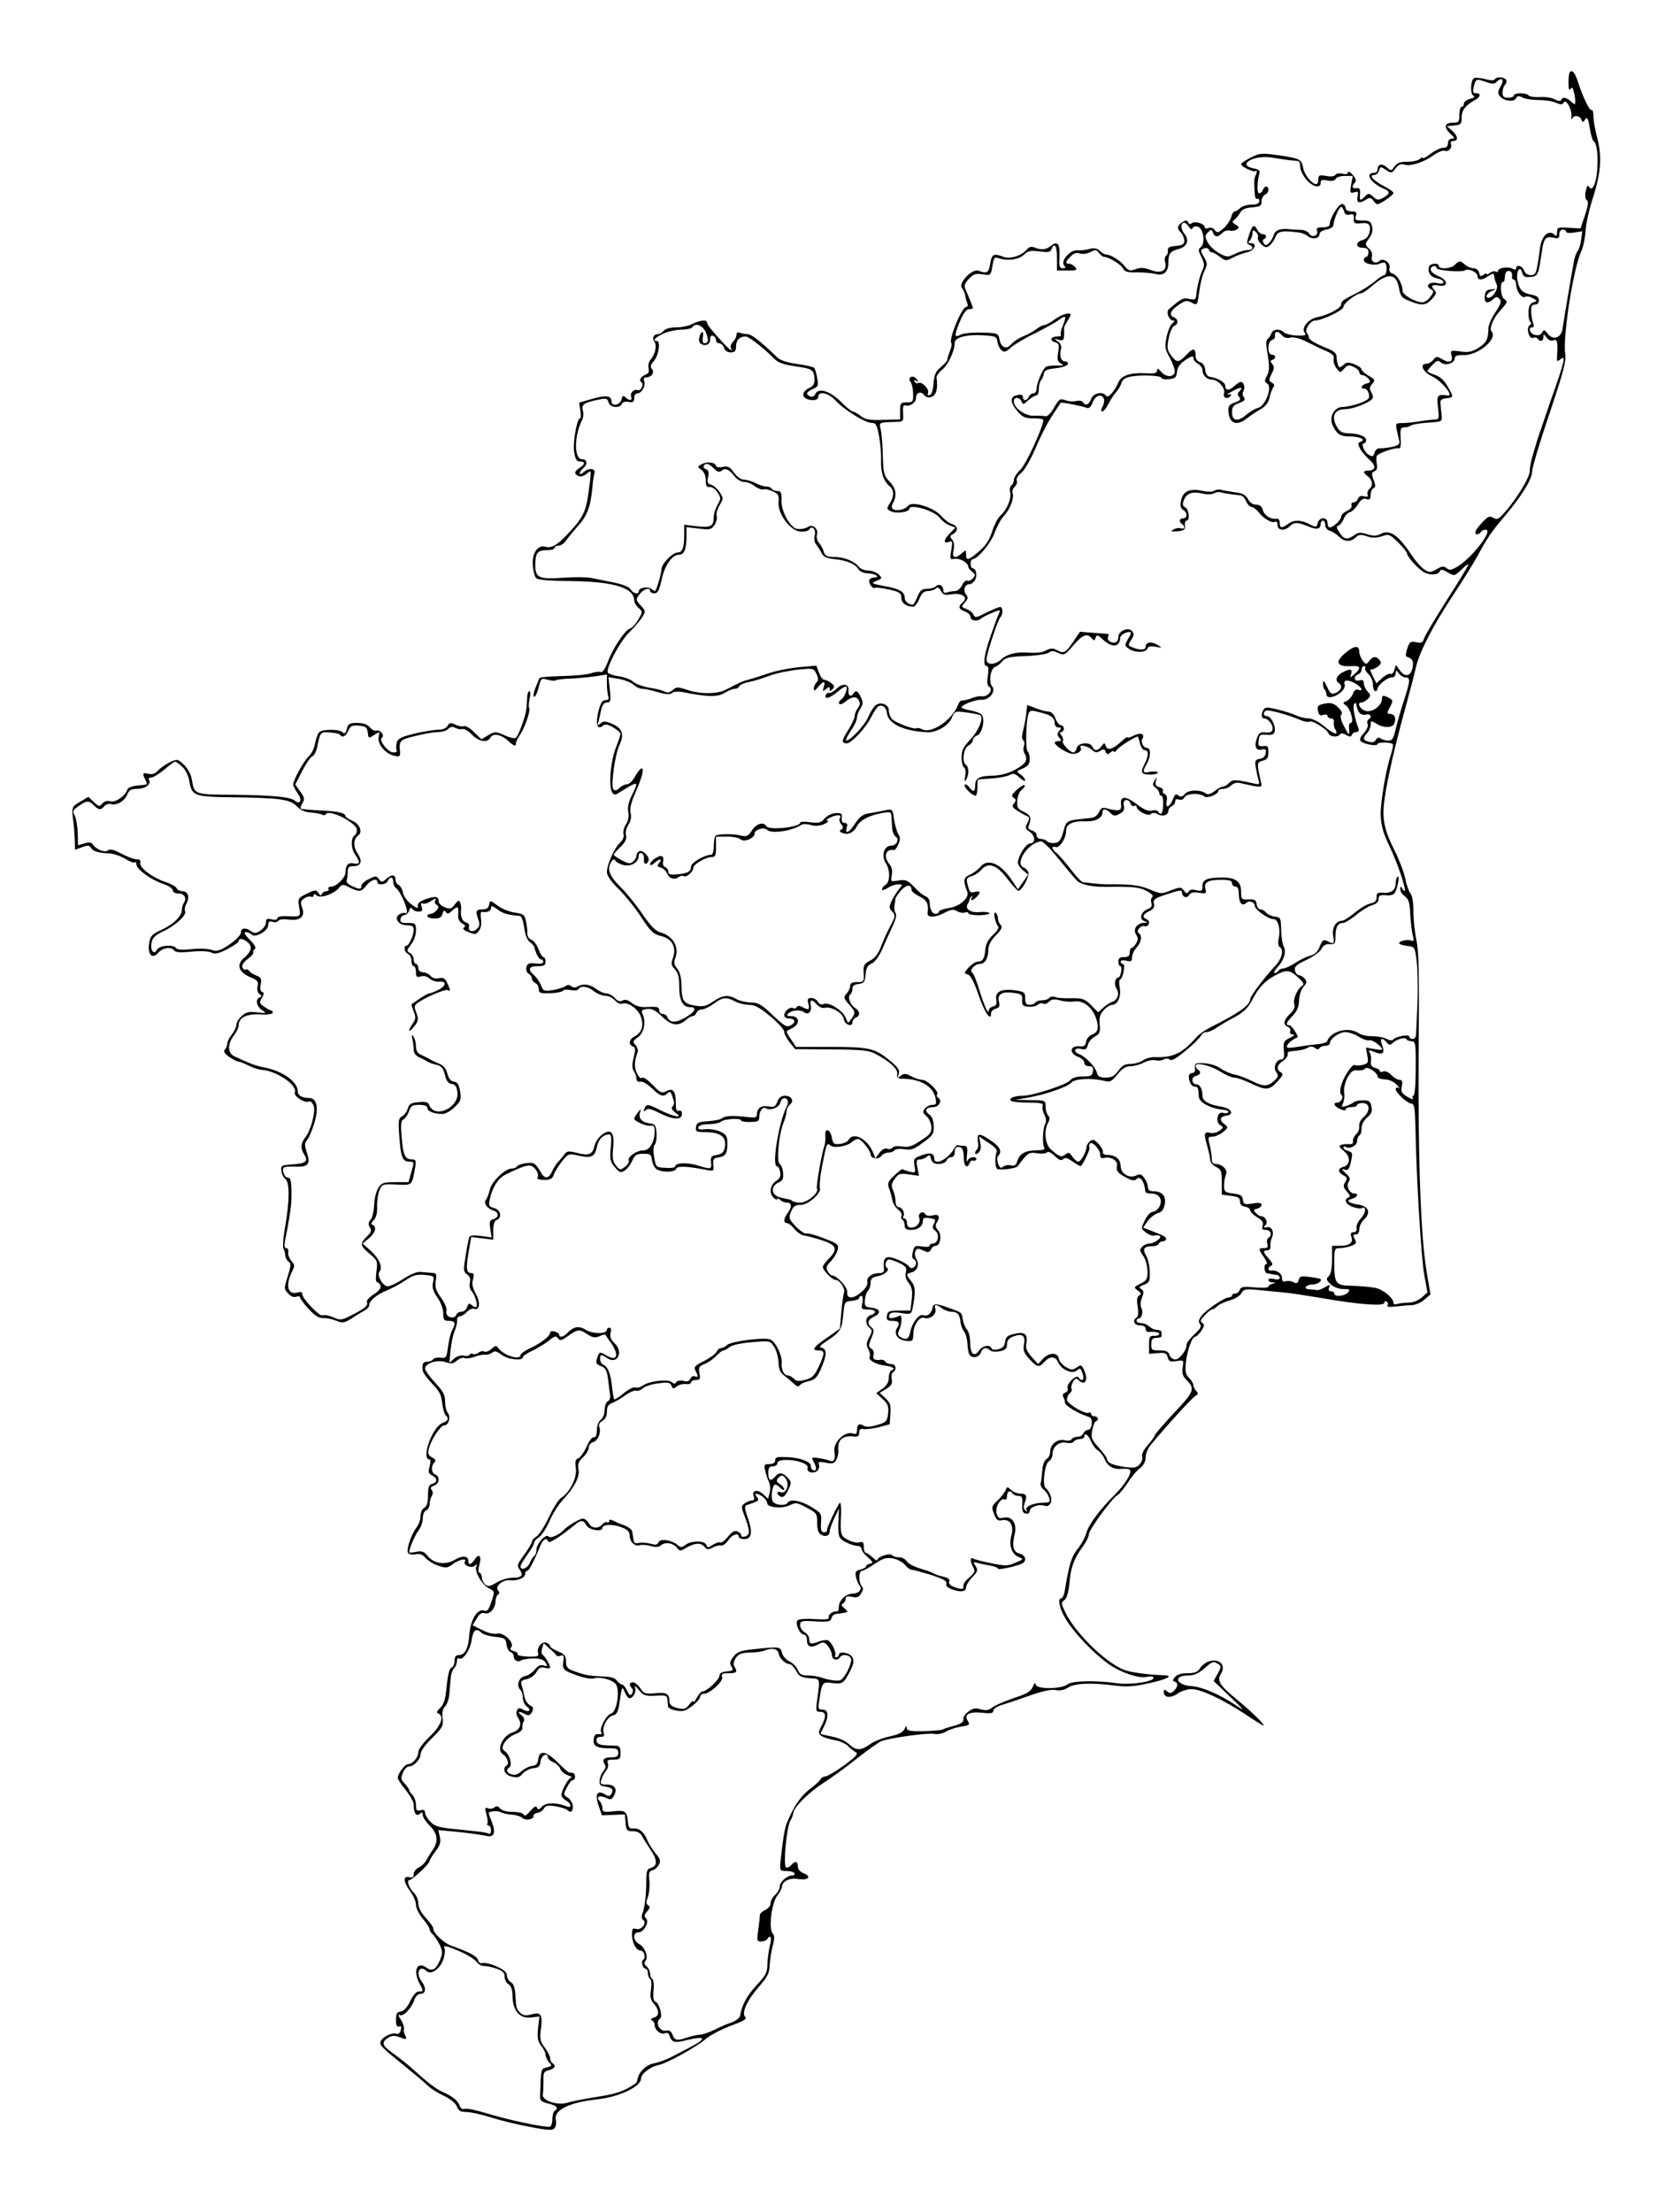 <?xml version="1.0" standalone="no"?>
<!DOCTYPE svg PUBLIC "-//W3C//DTD SVG 20010904//EN"
 "http://www.w3.org/TR/2001/REC-SVG-20010904/DTD/svg10.dtd">
<svg version="1.0" xmlns="http://www.w3.org/2000/svg"
 width="736pt" height="973pt" viewBox="0 0 736 973"
 preserveAspectRatio="xMidYMid meet">
<g transform="translate(0,973) scale(0.1,-0.1)"
fill="#000000" stroke="none">
<path d="M6906 9413 c-3 -3 -6 -25 -6 -47 0 -26 3 -36 9 -28 6 10 10 8 14 -10
4 -12 7 -32 7 -42 0 -18 -1 -18 -18 -3 -21 19 -39 22 -44 7 -2 -6 -13 -5 -28
3 -14 8 -45 12 -67 10 -23 -1 -45 2 -48 7 -8 13 -65 13 -65 0 0 -5 -11 -10
-25 -10 -19 0 -25 5 -25 23 0 13 5 28 11 34 6 6 8 16 5 22 -9 13 -43 15 -50 2
-4 -6 -20 -5 -42 1 -20 5 -41 7 -48 5 -16 -6 -20 -69 -4 -78 8 -5 3 -10 -15
-14 -15 -4 -27 -13 -27 -21 0 -8 -4 -14 -10 -14 -5 0 -10 -16 -10 -35 0 -32
-2 -35 -30 -35 -36 0 -40 -20 -8 -50 18 -17 19 -20 5 -20 -10 0 -17 -8 -17
-20 0 -14 -7 -20 -21 -20 -11 0 -36 -12 -55 -26 -19 -15 -34 -23 -34 -19 0 4
-7 2 -15 -5 -8 -7 -33 -12 -55 -12 -30 1 -44 -5 -55 -20 -14 -21 -15 -21 -34
-4 -21 19 -41 14 -41 -10 0 -8 -6 -14 -14 -14 -44 0 -16 -46 42 -70 29 -12 28
-23 -3 -40 -22 -12 -27 -11 -44 5 -19 16 -21 16 -36 1 -22 -22 -24 -20 -22 12
2 21 -2 26 -15 24 -20 -3 -23 9 -8 24 8 8 5 18 -9 35 -11 13 -20 18 -21 11 0
-8 -8 -10 -24 -6 -13 3 -27 1 -31 -5 -4 -7 -20 -9 -41 -5 -30 5 -34 4 -34 -15
0 -11 -4 -21 -10 -21 -18 0 -51 40 -57 71 -7 39 -14 42 -108 56 -75 10 -83 10
-122 -10 -24 -12 -43 -25 -43 -29 0 -12 57 -38 65 -30 5 4 5 -2 1 -13 -9 -24
-9 -20 -7 -73 1 -26 5 -41 11 -37 6 3 10 -1 10 -9 0 -11 -10 -16 -34 -16 -19
0 -41 -7 -50 -15 -8 -8 -19 -15 -24 -15 -5 0 -13 -12 -16 -26 -4 -14 -19 -36
-34 -49 -23 -20 -28 -21 -38 -7 -6 9 -18 13 -28 9 -9 -4 -16 -2 -16 4 0 15
-43 28 -57 17 -7 -6 -13 -4 -16 4 -3 10 -9 10 -23 2 -25 -14 -28 -29 -9 -47 8
-9 15 -25 15 -36 0 -16 -8 -20 -37 -23 -29 -2 -37 -7 -35 -20 1 -9 -2 -19 -8
-23 -5 -3 -8 -16 -4 -29 9 -37 -18 -51 -63 -34 -29 11 -45 12 -67 4 -25 -9
-31 -8 -48 13 -19 25 -62 51 -81 51 -6 0 -18 7 -28 16 -13 12 -26 14 -46 9
-15 -5 -39 -7 -52 -6 -32 4 -76 -46 -60 -66 9 -10 8 -13 -6 -13 -14 0 -16 9
-14 52 3 55 -9 70 -37 47 -21 -17 -41 -20 -69 -9 -17 7 -27 5 -37 -7 -23 -28
-74 -44 -103 -33 -44 17 -52 12 -59 -30 -6 -40 -14 -45 -51 -31 -28 11 -91
-55 -73 -76 6 -8 13 -22 14 -31 1 -10 5 -25 9 -34 4 -11 3 -18 -4 -18 -19 0
-78 -140 -66 -159 3 -5 0 -22 -7 -38 -6 -15 -11 -31 -10 -35 1 -4 -12 -18 -28
-32 -24 -20 -30 -34 -33 -72 -2 -29 -8 -49 -17 -52 -8 -3 -11 1 -7 10 6 17
-29 52 -43 43 -5 -3 -12 0 -16 6 -5 8 -3 9 7 4 12 -8 12 -6 0 9 -17 20 -41 5
-24 -16 5 -7 10 -30 10 -50 1 -35 -1 -38 -28 -38 -27 0 -29 -3 -29 -37 l0 -38
-74 -2 c-61 -2 -78 1 -99 17 -14 11 -30 20 -35 20 -6 0 -31 20 -55 45 -48 47
-99 61 -111 30 -3 -8 -12 -12 -21 -9 -22 9 -19 19 11 33 24 10 25 15 19 49 -3
20 -10 40 -13 44 -4 4 -38 12 -76 17 -46 7 -75 16 -89 31 -68 66 -111 100
-127 100 -10 0 -25 3 -34 6 -10 4 -16 1 -16 -9 0 -9 -7 -23 -16 -31 -8 -9 -12
-20 -9 -26 13 -21 -7 -8 -35 23 -53 58 -70 80 -70 89 0 13 -32 9 -64 -7 -15
-8 -47 -15 -71 -15 -26 0 -47 -6 -55 -15 -7 -8 -18 -15 -26 -15 -19 0 -27 -19
-15 -33 12 -16 4 -55 -17 -79 -8 -10 -12 -27 -9 -38 4 -14 0 -23 -11 -27 -22
-9 -33 -26 -21 -34 14 -8 -1 -41 -16 -35 -17 6 -35 -13 -28 -30 6 -17 -9 -18
-25 -2 -10 10 -14 8 -18 -10 -7 -25 -44 -31 -44 -7 0 25 -25 28 -86 10 l-56
-16 5 -35 c3 -19 3 -34 -1 -34 -14 0 -33 -108 -26 -149 5 -31 11 -41 25 -41
25 0 24 -12 -1 -28 -24 -15 -26 -28 -4 -36 10 -4 25 1 35 10 22 20 22 19 8
-83 -9 -73 -23 -105 -65 -153 -66 -75 -95 -94 -124 -85 -33 10 -60 -27 -56
-80 1 -25 8 -51 15 -58 8 -8 55 -12 149 -13 192 -2 281 -29 282 -85 0 -9 9
-24 19 -33 19 -17 19 -18 -1 -51 -10 -19 -27 -37 -37 -40 -22 -7 -76 -88 -98
-149 -11 -28 -22 -45 -30 -42 -6 3 -27 0 -45 -6 -18 -6 -76 -11 -128 -12 -52
-1 -96 -5 -97 -9 -2 -4 -9 -23 -17 -42 -8 -19 -11 -37 -7 -40 5 -2 14 15 20
39 11 43 12 44 40 36 16 -4 32 -6 35 -3 3 3 31 7 63 8 32 1 82 6 111 10 l52 8
0 -41 c0 -22 3 -47 6 -56 4 -11 0 -16 -13 -16 -14 0 -21 -12 -31 -52 -13 -55
-4 -81 21 -60 10 8 21 6 45 -8 18 -11 32 -23 32 -27 0 -5 -9 -33 -21 -63 -23
-60 -32 -164 -17 -193 7 -13 13 -15 26 -7 94 58 94 58 61 -10 -14 -28 -19 -53
-15 -72 4 -18 0 -38 -10 -54 -9 -13 -14 -33 -11 -43 3 -12 -3 -27 -15 -38 -25
-22 -58 -96 -58 -129 0 -15 18 -42 53 -76 29 -29 74 -85 99 -124 40 -61 52
-73 85 -81 49 -11 70 -49 54 -95 -10 -27 -8 -35 8 -52 14 -15 19 -35 19 -72 0
-64 15 -94 47 -94 34 0 23 -22 -24 -48 -40 -23 -65 -21 -75 4 -3 8 -12 14 -21
14 -8 0 -15 7 -15 15 0 16 -6 18 -61 15 -22 -1 -44 6 -60 18 -16 14 -29 17
-40 11 -12 -6 -22 -3 -34 11 -10 11 -27 20 -37 20 -11 0 -31 9 -45 20 -28 21
-59 25 -83 10 -9 -5 -19 -5 -27 2 -9 7 -17 7 -25 0 -7 -5 -32 -13 -55 -17 -40
-6 -43 -5 -53 21 -6 15 -20 35 -30 44 -30 26 -24 40 15 40 28 0 35 4 35 20 0
11 -4 20 -9 20 -5 0 -15 16 -22 35 -7 19 -21 37 -31 41 -10 3 -18 15 -18 27 1
12 -2 36 -6 54 -5 29 -11 33 -50 39 -23 3 -58 17 -76 31 -32 24 -33 24 -36 4
-2 -14 -11 -21 -26 -21 -32 0 -35 -7 -23 -41 9 -24 8 -32 -5 -45 -18 -18 -42
-10 -34 11 2 7 -4 15 -15 18 -17 5 -25 31 -20 61 1 5 -1 16 -4 25 -5 13 -9 12
-24 -7 -14 -20 -21 -22 -44 -13 -15 6 -27 17 -27 25 0 23 -13 26 -56 11 -27
-9 -38 -19 -36 -30 3 -13 -3 -12 -28 7 -18 13 -34 35 -37 51 -3 16 -12 31 -19
34 -8 3 -14 14 -14 24 0 23 -17 24 -42 2 -17 -15 -19 -15 -31 0 -11 15 -15 15
-44 0 -18 -8 -33 -22 -33 -29 0 -17 -8 -17 -43 -1 -16 7 -25 18 -22 25 3 8 5
25 5 38 0 19 5 24 25 24 34 0 41 22 18 56 -20 31 -19 63 3 79 21 15 6 52 -27
65 -16 7 -29 16 -29 20 0 14 -35 22 -113 25 -43 2 -81 6 -84 8 -2 3 1 14 8 25
10 16 9 24 -10 50 l-22 31 30 59 c17 33 37 62 45 65 8 3 17 21 21 39 14 69 14
69 56 66 22 -1 43 -6 45 -10 10 -15 24 -8 36 17 10 22 17 26 47 23 31 -3 36
-7 39 -30 3 -27 4 -27 28 -11 25 16 25 16 20 -8 -7 -30 28 -74 67 -83 25 -6
28 -4 27 16 -5 51 -2 54 69 71 38 10 83 17 99 17 17 0 37 6 44 14 10 10 19 11
32 4 9 -5 23 -7 30 -5 8 3 26 -8 42 -24 31 -32 68 -38 82 -13 12 21 48 13 79
-16 25 -23 33 -25 33 -9 0 6 8 23 18 37 21 31 48 110 40 118 -3 3 -2 21 2 40
4 19 4 34 -1 34 -5 0 -10 -15 -10 -32 -3 -57 -4 -62 -22 -115 -10 -29 -23 -56
-29 -59 -5 -3 -28 2 -49 12 -39 17 -41 17 -71 0 l-30 -18 -33 32 c-18 18 -38
29 -43 26 -6 -3 -23 -1 -37 6 -23 10 -28 10 -36 -5 -6 -11 -22 -17 -42 -17
-18 0 -64 -8 -104 -17 -60 -15 -73 -22 -78 -41 -3 -13 -3 -27 0 -32 4 -6 -3
-10 -14 -10 -24 0 -67 55 -51 65 15 9 -9 38 -25 31 -7 -2 -19 4 -28 15 -11 13
-30 19 -56 19 -34 0 -40 -4 -45 -26 -5 -20 -10 -24 -19 -15 -15 15 -92 14
-104 -1 -6 -7 -13 -29 -17 -49 -3 -20 -16 -45 -27 -55 -22 -20 -69 -105 -69
-125 0 -6 9 -24 20 -39 21 -29 11 -52 -13 -32 -20 17 -101 24 -268 26 -176 1
-174 0 -185 68 -4 21 -18 48 -35 64 -27 26 -29 26 -62 11 -18 -9 -41 -25 -51
-36 -13 -14 -26 -19 -42 -15 -27 7 -29 2 -14 -27 6 -10 7 -20 3 -20 -4 -1 -24
-3 -43 -5 -19 -2 -37 -9 -39 -16 -10 -29 -51 -58 -74 -53 -15 4 -28 1 -37 -10
-12 -14 -15 -14 -37 7 l-24 23 -37 -22 c-38 -22 -38 -22 -28 -98 2 -16 4 -49
5 -72 l1 -41 30 11 c25 10 33 9 40 -2 9 -16 28 -22 80 -25 19 -1 51 -11 71
-24 20 -12 39 -19 42 -15 4 3 7 -1 7 -9 0 -21 61 -66 115 -85 25 -8 45 -21 45
-29 0 -8 10 -14 24 -14 27 0 39 -20 25 -41 -5 -8 -9 -22 -9 -31 0 -28 -36 -63
-89 -88 -42 -19 -50 -27 -55 -59 -8 -49 14 -73 40 -42 20 23 58 28 70 10 5 -8
29 -10 76 -5 41 4 77 2 88 -4 15 -8 31 -5 70 15 27 14 50 30 50 35 0 15 21 12
41 -6 21 -19 15 -40 -19 -69 -33 -29 -22 -61 28 -83 34 -14 38 -20 33 -40 -3
-15 0 -28 8 -34 11 -7 11 -11 2 -15 -21 -8 -15 -39 9 -56 22 -14 21 -15 -22
-10 -36 4 -49 1 -67 -17 -13 -11 -23 -28 -23 -38 0 -9 -9 -28 -20 -42 -11 -14
-20 -32 -20 -40 0 -9 -5 -21 -11 -27 -7 -7 -2 -17 19 -32 17 -11 35 -21 42
-21 6 0 25 -8 43 -17 18 -9 44 -18 59 -19 64 -4 157 -67 145 -99 -7 -17 46
-50 63 -40 6 3 14 -5 20 -19 9 -25 -12 -107 -36 -138 -21 -26 -23 -49 -7 -74
21 -32 10 -42 -52 -46 -47 -3 -50 -5 -47 -28 1 -14 9 -30 17 -36 20 -15 19
-93 0 -207 -9 -48 -12 -93 -8 -100 4 -6 8 -20 8 -30 1 -10 8 -23 15 -27 11 -7
10 -18 -4 -64 -17 -53 -17 -56 2 -76 12 -13 25 -18 35 -14 10 3 17 2 17 -3 0
-5 17 -28 38 -51 28 -30 46 -41 64 -40 13 1 39 -4 56 -11 29 -12 36 -11 70 10
20 14 46 29 57 35 11 6 20 17 20 25 0 18 34 46 82 65 21 9 56 28 78 43 32 22
49 26 83 23 42 -4 43 -5 37 -33 -5 -21 0 -38 19 -66 15 -21 26 -52 26 -70 0
-29 3 -33 25 -33 27 0 31 -10 14 -42 -7 -12 -14 -44 -18 -72 -6 -48 -8 -51
-33 -48 -14 2 -29 -2 -33 -7 -3 -6 -15 -11 -26 -11 -19 0 -23 -10 -19 -40 1
-8 19 -33 41 -56 31 -32 41 -50 44 -84 3 -24 9 -48 15 -54 16 -16 12 -26 -13
-35 -46 -18 -96 -161 -57 -161 5 0 5 -13 0 -30 -7 -25 -5 -32 11 -40 24 -13
25 -30 1 -37 -15 -3 -19 -14 -19 -50 0 -32 -5 -48 -16 -55 -10 -5 -17 -21 -17
-37 0 -16 -8 -39 -19 -52 -23 -31 -44 -95 -36 -110 4 -6 19 -9 33 -6 19 4 32
-1 44 -16 10 -11 35 -27 56 -34 33 -11 40 -11 64 7 28 21 64 27 53 11 -9 -16
30 -32 44 -18 10 9 11 8 6 -4 -8 -23 26 -81 57 -96 25 -13 25 -13 10 -58 -11
-34 -19 -45 -30 -40 -32 12 -63 -39 -68 -112 -4 -54 -19 -83 -44 -83 -15 0
-20 -7 -20 -25 0 -14 -6 -28 -14 -31 -9 -3 -16 -31 -21 -80 -5 -58 -12 -80
-28 -96 -15 -14 -18 -22 -9 -25 28 -11 12 -55 -38 -102 -29 -28 -50 -56 -50
-69 0 -23 -25 -52 -45 -52 -14 0 -45 -42 -45 -60 0 -7 16 -31 35 -54 19 -24
35 -52 35 -64 0 -37 11 -54 26 -41 11 9 14 8 14 -5 0 -9 13 -29 29 -45 36 -36
41 -68 16 -106 -11 -17 -25 -39 -31 -50 -6 -11 -20 -24 -32 -30 -12 -5 -22
-18 -22 -29 0 -13 -5 -17 -20 -13 -28 7 -26 -21 5 -63 14 -19 25 -45 25 -59 0
-14 14 -42 30 -61 16 -19 30 -40 30 -46 0 -6 6 -17 14 -23 8 -7 21 -27 30 -45
14 -30 14 -38 1 -69 -17 -41 -34 -50 -59 -32 -41 30 -60 -13 -31 -69 19 -35
19 -36 -3 -36 -10 0 -25 -16 -37 -42 -13 -28 -29 -44 -42 -46 -17 -2 -21 -10
-21 -37 0 -24 4 -32 13 -29 10 4 12 -1 8 -16 -3 -13 -11 -19 -19 -16 -19 7
-61 -13 -69 -33 -7 -17 1 -25 120 -121 37 -30 77 -64 89 -76 11 -11 43 -31 69
-43 29 -14 52 -33 57 -47 7 -19 17 -24 42 -24 18 0 67 -11 108 -24 41 -13 119
-32 173 -42 85 -16 100 -16 108 -3 5 7 7 23 4 35 -9 42 59 76 178 89 99 10
197 56 197 92 0 20 39 51 75 59 40 8 169 80 211 116 18 16 67 41 108 57 55 20
73 30 65 38 -18 18 6 72 59 133 38 44 47 61 48 95 1 22 7 60 13 84 9 33 9 47
0 57 -18 22 -5 131 20 165 12 16 21 33 21 38 0 25 33 42 70 36 45 -8 63 10 26
25 -16 6 -26 17 -26 30 0 24 -13 26 -30 5 -7 -8 -16 -12 -22 -9 -13 8 2 172
18 203 8 14 14 31 14 36 0 23 67 90 129 130 36 23 104 72 151 110 47 37 95 71
107 76 39 15 207 38 234 32 15 -3 37 2 50 10 13 8 43 18 66 22 39 6 41 8 30
26 -17 28 7 41 66 35 36 -4 47 -2 47 9 0 8 15 18 33 24 17 5 72 23 122 41 60
21 99 30 119 26 19 -4 38 0 55 11 29 19 99 22 204 9 53 -7 85 -5 152 10 78 17
110 33 68 35 -73 2 -153 13 -181 25 -82 34 -211 161 -255 251 -19 40 -20 44
-4 55 11 9 18 34 22 77 6 68 20 106 60 160 14 19 25 42 25 52 0 19 102 159
126 172 9 5 28 29 44 53 15 24 39 54 54 65 17 13 26 30 26 49 0 16 10 40 23
55 73 88 181 206 195 214 14 8 15 12 5 22 -7 7 -13 19 -13 26 0 7 -9 22 -19
32 -15 15 -18 28 -14 67 6 55 27 114 41 114 5 0 17 12 27 26 14 22 15 28 4 35
-11 6 -8 14 11 33 13 15 28 26 32 26 5 0 16 7 24 15 8 8 33 19 54 25 22 6 45
20 51 31 9 18 17 20 72 15 34 -4 85 -8 112 -11 28 -2 104 -14 170 -25 159 -28
275 -37 275 -21 0 7 5 9 10 6 6 -4 7 -11 4 -17 -4 -7 8 -8 37 -5 24 3 56 6 71
6 15 1 39 11 54 24 l27 23 -16 95 c-27 155 -39 502 -36 967 3 345 1 450 -10
497 -7 33 -13 89 -13 125 0 39 -5 71 -13 80 -7 8 -18 38 -23 66 -6 28 -27 83
-46 121 -48 95 -57 143 -45 228 11 82 47 241 94 410 18 66 38 142 44 170 17
70 74 181 163 316 43 64 91 143 109 175 40 75 61 106 119 174 74 88 120 162
120 195 0 16 34 131 76 254 61 182 75 233 70 263 -12 75 36 382 71 454 8 17
16 56 18 85 1 30 16 98 34 153 35 111 39 180 16 266 -8 30 -15 70 -15 88 0 18
-4 31 -8 28 -9 -5 -39 58 -61 126 -13 39 -24 52 -35 41z m-367 -44 c24 -9 35
-9 44 0 24 24 37 12 19 -18 -13 -23 -14 -32 -4 -44 18 -22 61 -27 71 -10 6 12
12 13 29 4 11 -6 43 -11 71 -11 27 0 62 -5 76 -12 21 -9 28 -9 35 2 10 17 38
-36 33 -65 -1 -11 0 -14 3 -7 8 17 33 15 41 -4 4 -12 7 -13 14 -3 11 19 16 10
24 -41 4 -25 11 -48 16 -51 24 -14 22 -162 -1 -199 -8 -12 -12 -13 -19 -2 -6
10 -10 4 -15 -19 -4 -20 -2 -35 5 -40 8 -5 6 -23 -8 -65 l-20 -59 -52 3 c-47
3 -51 2 -51 -19 0 -17 -3 -20 -11 -12 -25 25 -57 -4 -64 -57 -15 -114 -17
-120 -41 -120 -14 0 -25 8 -29 20 -7 21 -35 28 -35 10 0 -7 -6 -8 -16 -2 -19
11 -64 4 -64 -10 0 -5 -5 -6 -10 -3 -6 4 -17 1 -25 -5 -8 -7 -15 -9 -15 -5 0
4 -6 2 -14 -4 -11 -9 -15 -7 -19 9 -3 12 -13 20 -25 20 -11 0 -27 7 -36 15 -8
8 -19 15 -24 15 -5 0 -15 -7 -22 -15 -14 -17 -70 -21 -70 -5 0 15 -38 12 -43
-2 -8 -26 5 -46 34 -52 16 -3 29 -10 29 -17 0 -7 -11 -8 -29 -4 -33 7 -53 -12
-27 -27 15 -8 15 -11 -1 -33 -10 -14 -26 -25 -35 -25 -31 0 -88 33 -88 51 0
30 -22 68 -42 75 -14 4 -18 12 -15 25 6 23 -29 47 -45 31 -16 -16 -39 -2 -33
19 4 11 -1 25 -13 36 -18 18 -18 19 1 45 13 18 18 35 13 52 -5 22 -12 26 -42
26 -31 0 -35 3 -29 20 5 16 2 20 -19 20 -16 0 -26 6 -26 14 0 8 -6 16 -14 19
-14 5 -56 -62 -56 -89 0 -9 -11 -14 -31 -14 -24 0 -30 -4 -25 -15 8 -22 -24
-33 -35 -12 -5 9 -22 16 -37 16 -15 0 -34 1 -42 2 -43 6 -69 -2 -76 -23 -3
-12 -13 -29 -21 -37 -13 -12 -16 -12 -24 0 -5 8 -4 15 1 17 15 6 12 22 -5 22
-8 0 -19 9 -25 21 -14 25 -20 20 -36 -27 -10 -29 -10 -36 2 -41 21 -8 17 -23
-7 -23 -12 0 -36 -7 -55 -16 -33 -16 -37 -16 -70 2 -20 11 -43 32 -51 48 -13
25 -13 30 1 44 14 14 16 14 22 -1 8 -21 21 -22 41 -2 8 9 23 13 32 11 9 -3 23
-1 31 4 13 9 12 12 -4 22 -16 9 -17 13 -5 22 8 6 19 20 25 31 8 14 24 21 53
23 35 3 41 6 41 27 0 12 7 25 15 29 8 3 15 12 15 21 0 19 -16 20 -24 0 -3 -8
-10 -15 -17 -15 -10 0 -9 51 2 89 3 10 -6 17 -25 20 -78 15 -1 61 79 48 28 -5
64 -10 80 -12 17 -1 33 -3 38 -4 4 -1 7 -12 7 -25 0 -14 12 -38 26 -55 28 -33
64 -42 64 -15 0 13 7 15 30 10 21 -4 32 -1 36 7 2 7 20 13 40 13 l35 0 -7 -39
c-6 -36 -4 -38 14 -33 16 6 19 3 14 -19 -5 -28 7 -32 38 -13 16 11 22 9 33 -6
14 -19 15 -19 51 3 20 13 36 27 36 32 0 5 -17 17 -38 28 -48 25 -73 51 -47 51
9 0 19 9 22 20 5 18 6 18 30 3 24 -16 26 -16 42 6 13 17 24 22 39 17 27 -9 86
10 130 42 18 13 39 21 46 19 18 -7 36 12 29 29 -3 8 1 14 11 14 23 0 20 22 -6
45 l-23 20 33 3 c29 3 32 6 32 35 0 32 17 54 59 77 24 13 28 30 6 30 -17 0
-18 4 -9 38 7 25 10 26 53 11z m-626 -568 c3 -14 11 -18 24 -15 16 4 20 1 19
-18 -1 -20 3 -23 31 -20 36 4 46 -7 37 -43 -4 -15 -15 -27 -30 -31 -32 -8 -31
-34 1 -34 18 0 25 -5 25 -20 0 -11 -4 -20 -10 -20 -5 0 -10 -6 -10 -14 0 -17
49 -27 71 -15 9 4 19 5 23 2 10 -10 7 -53 -4 -53 -5 0 -24 -12 -42 -28 -18
-15 -51 -36 -72 -47 -71 -36 -76 -40 -76 -55 -1 -16 -57 -46 -108 -56 -37 -8
-69 -48 -52 -68 8 -11 1 -13 -35 -12 -25 1 -51 8 -57 14 -18 18 -48 15 -55 -5
-4 -10 -11 -21 -17 -25 -7 -4 -7 -27 1 -70 8 -50 8 -69 -3 -90 -12 -23 -12
-28 1 -35 24 -14 -8 -99 -40 -107 -13 -3 -37 -18 -54 -32 -37 -31 -61 -26 -61
13 0 23 6 31 31 40 25 10 29 15 21 26 -6 7 -7 18 -2 26 9 16 2 41 -11 41 -6 0
-19 -9 -31 -20 -22 -20 -38 -18 -38 4 0 14 -33 33 -65 38 -14 2 -21 12 -23 32
-2 18 -11 30 -23 33 -11 3 -19 14 -19 27 0 36 -11 37 -40 6 -35 -37 -43 -37
-69 -2 -17 24 -18 34 -9 76 5 26 16 50 24 53 19 7 18 29 -1 37 -24 9 -17 29
19 54 29 20 38 22 56 12 27 -14 27 -14 34 35 7 52 15 85 29 113 9 18 7 29 -7
52 -16 29 -16 30 0 37 10 4 19 2 22 -5 2 -7 8 -12 14 -12 5 0 21 -9 35 -20 24
-18 27 -19 57 -3 17 9 44 19 61 23 33 6 49 40 19 40 -14 0 -15 3 -6 12 7 7 12
21 12 31 0 16 3 17 14 7 8 -6 13 -17 10 -24 -3 -7 4 -20 15 -31 18 -15 23 -16
37 -4 9 7 20 23 25 36 10 27 30 30 106 20 12 -2 29 -9 37 -16 19 -16 51 -10
51 9 0 9 12 17 30 20 17 3 30 11 31 20 1 23 25 80 34 80 4 0 10 -9 13 -19z
m-683 -68 c7 -12 13 -14 16 -7 3 7 13 10 23 7 25 -6 35 -73 14 -90 -13 -10
-12 -15 2 -43 13 -25 14 -38 7 -54 -14 -27 -27 -82 -30 -119 -2 -15 -8 -17
-30 -12 -27 6 -33 3 -90 -45 -14 -13 1 -50 20 -50 7 0 5 -6 -4 -12 -9 -7 -21
-35 -26 -61 -9 -43 -7 -53 15 -92 13 -25 23 -53 21 -62 -5 -24 -39 -23 -60 2
-13 15 -17 16 -18 5 0 -12 -11 -14 -52 -12 -64 4 -105 -10 -118 -40 -16 -39
-46 -72 -54 -59 -14 21 -56 13 -66 -14 -10 -26 -24 -32 -36 -14 -3 6 -17 8
-29 5 -13 -3 -35 -2 -49 4 -23 8 -27 5 -49 -33 -14 -25 -29 -40 -38 -38 -8 2
-30 3 -50 2 -38 -2 -89 34 -89 64 0 20 26 19 34 -1 6 -15 9 -15 29 5 13 11 29
21 35 21 7 0 12 13 12 28 0 15 4 32 9 38 5 5 11 18 13 29 2 16 13 21 52 25 27
3 51 11 54 18 2 6 -3 12 -11 12 -19 0 -27 22 -20 51 4 15 0 27 -13 37 -18 13
-18 14 4 7 18 -5 22 -2 23 17 1 13 1 27 0 32 -1 4 5 19 14 32 8 13 15 26 15
29 0 14 -40 2 -70 -20 -19 -14 -39 -25 -46 -25 -6 0 -22 -8 -35 -18 -13 -10
-40 -25 -59 -32 -19 -8 -42 -23 -51 -34 -21 -25 -45 -16 -52 21 -5 27 -7 28
-78 30 -40 1 -82 -3 -92 -9 -29 -15 -30 -5 -5 56 16 38 29 56 41 56 9 0 17 2
17 5 0 5 -18 50 -32 81 -8 17 -5 26 14 47 21 22 30 25 61 20 36 -5 36 -5 43
37 6 37 9 41 28 34 38 -13 88 -6 110 15 19 18 30 20 69 15 38 -5 48 -4 53 10
13 33 24 14 24 -39 l0 -55 46 0 c40 0 45 2 34 15 -7 8 -19 15 -26 15 -19 0
-18 7 5 31 14 15 26 19 41 14 13 -4 33 -1 47 6 22 12 27 11 38 -4 7 -9 17 -17
22 -17 20 0 73 -32 83 -50 8 -16 21 -19 63 -18 28 0 64 -3 80 -7 36 -10 57 8
57 49 0 40 9 51 42 60 40 9 52 38 29 67 -18 23 -18 49 -1 49 5 0 14 -8 20 -17z
m1660 -22 c0 -6 16 -7 35 -4 l36 6 -5 -37 c-3 -21 -9 -43 -15 -49 -5 -7 -13
-26 -16 -42 -6 -30 -42 -242 -51 -301 -6 -41 -42 -53 -65 -22 -15 19 -17 19
-25 5 -6 -11 -17 -14 -32 -10 -22 5 -31 33 -11 33 7 0 8 7 4 18 -4 9 -8 32 -9
50 -1 25 3 32 16 32 11 0 18 7 18 19 0 13 -10 21 -34 25 -39 8 -51 20 -60 61
-8 38 11 72 20 37 5 -19 12 -23 38 -20 32 3 34 7 50 118 8 52 17 61 47 55 25
-6 29 -3 29 14 0 12 6 21 15 21 8 0 15 -4 15 -9z m-570 -160 c0 -11 111 -20
125 -10 15 10 55 -8 55 -26 0 -19 20 -19 48 1 12 8 23 12 24 7 0 -4 2 -12 3
-18 1 -5 5 -18 10 -28 7 -18 -18 -57 -37 -57 -17 0 -7 21 15 30 22 10 22 10
-3 7 -19 -1 -26 -8 -28 -29 -4 -31 12 -37 37 -14 13 12 18 12 28 1 9 -10 6
-23 -18 -58 -17 -25 -30 -56 -31 -69 0 -49 -9 -67 -44 -88 -28 -18 -44 -21
-80 -16 -43 6 -44 5 -38 -19 7 -29 -12 -34 -47 -12 -17 10 -22 9 -33 -5 -7
-10 -21 -18 -30 -18 -33 0 -17 -36 25 -56 41 -19 97 -88 68 -84 -46 7 -49 2
-43 -52 6 -53 6 -53 -22 -54 -16 -1 -47 -5 -69 -9 -22 -3 -53 -6 -68 -6 -27 0
-28 -2 -22 -32 4 -18 9 -39 11 -48 3 -12 -5 -19 -33 -25 -21 -4 -45 -7 -54 -6
-9 1 -19 -8 -22 -19 -5 -17 -9 -19 -25 -10 -20 11 -37 51 -21 51 5 0 9 6 9 14
0 17 -32 29 -79 30 -27 1 -38 7 -51 31 -24 43 -9 75 36 75 41 0 124 35 124 52
0 7 -5 20 -10 28 -6 10 -4 20 7 32 14 16 13 19 -16 35 -17 10 -31 23 -31 28 0
6 -14 16 -32 23 -26 10 -35 9 -49 -4 -15 -13 -17 -13 -23 1 -3 9 -6 25 -6 36
0 14 -12 25 -37 35 -53 21 -85 39 -85 50 0 5 -4 14 -9 20 -11 13 16 54 36 54
30 0 125 45 125 60 0 16 58 60 78 60 6 0 26 13 44 29 74 64 111 61 123 -8 6
-34 12 -42 46 -55 54 -22 72 -20 99 9 18 20 21 28 12 37 -20 20 -13 28 18 22
40 -8 42 21 3 39 -31 13 -44 27 -37 39 7 11 24 10 24 -1z m332 -35 c-2 -9 2
-16 8 -16 5 0 10 -10 10 -22 1 -29 25 -62 39 -54 6 4 21 2 33 -5 22 -12 22
-12 3 -19 -14 -5 -20 -17 -21 -44 0 -20 3 -39 9 -43 5 -3 4 -9 -3 -13 -18 -11
-4 -64 15 -56 8 3 17 1 20 -4 10 -16 25 -11 25 7 0 15 1 15 14 -2 8 -11 19
-16 30 -12 17 7 20 -7 16 -68 -2 -26 0 -27 14 -16 26 22 21 -4 -40 -175 -30
-88 -59 -172 -64 -189 -5 -16 -13 -46 -19 -65 -6 -19 -11 -47 -11 -61 0 -28
-56 -121 -109 -181 -28 -32 -35 -36 -51 -26 -16 10 -24 7 -49 -20 -31 -32 -39
-52 -22 -52 6 0 13 5 16 10 3 6 13 10 21 10 35 0 -57 -120 -122 -161 -29 -17
-37 -19 -50 -8 -13 10 -21 9 -44 -5 -27 -15 -31 -16 -54 -1 -13 9 -37 35 -52
58 -65 97 -100 121 -145 96 -14 -7 -30 -7 -54 1 -28 9 -39 9 -57 -4 -31 -22
-45 -20 -65 11 -14 20 -15 27 -5 31 7 2 18 15 23 29 5 14 17 27 27 30 10 2 26
18 36 34 13 22 23 28 37 24 15 -5 19 -1 19 18 0 14 6 27 13 30 9 3 9 11 0 36
-10 27 -9 33 4 38 10 4 13 14 10 32 -3 15 -3 31 1 37 9 12 76 35 94 32 10 -2
12 9 10 45 -3 40 0 47 16 47 10 0 22 3 25 6 7 7 42 13 107 17 32 3 35 5 32 32
-2 17 -4 39 -5 50 -2 15 5 21 26 23 33 4 33 4 5 53 -14 26 -33 42 -55 50 -18
6 -33 13 -33 16 0 3 10 16 22 28 19 20 25 22 38 10 18 -16 60 -3 60 19 0 11
11 15 40 14 65 -1 152 74 121 105 -10 10 8 56 33 84 40 45 40 45 23 58 -16 12
-20 75 -4 75 4 0 7 8 7 18 0 10 3 22 7 26 12 11 28 0 25 -18z m-1976 -218 c-9
-20 -12 -38 -9 -42 4 -3 -3 -6 -15 -6 -29 0 -37 -17 -11 -25 18 -6 20 -12 14
-45 -5 -31 -3 -40 12 -49 15 -8 12 -10 -18 -9 -20 1 -41 -2 -48 -6 -14 -9 -41
-72 -41 -97 0 -11 -6 -19 -14 -19 -8 0 -16 -7 -20 -15 -7 -19 -26 -20 -26 -1
0 9 -8 12 -25 8 -33 -6 -32 -32 1 -71 22 -26 33 -31 70 -31 24 0 44 -3 44 -7
0 -30 -76 -195 -100 -218 -17 -16 -30 -37 -30 -46 0 -10 -5 -21 -11 -25 -6 -3
-8 -17 -5 -30 7 -26 -15 -78 -44 -103 -10 -9 -26 -40 -35 -68 -12 -38 -28 -63
-58 -88 -47 -41 -57 -43 -57 -13 0 20 -1 20 -18 5 -30 -27 -45 -21 -37 13 4
20 2 37 -6 46 -11 13 -10 18 4 25 24 14 21 36 -5 44 -13 4 -34 20 -48 36 -31
37 -127 66 -144 45 -14 -17 -50 -26 -66 -16 -9 6 -9 13 -1 28 18 34 13 64 -16
94 -24 25 -27 36 -29 110 -1 46 -5 98 -9 116 -8 35 -10 34 60 36 40 1 40 1 38
39 -2 27 1 37 10 34 19 -7 47 12 47 33 0 24 22 31 36 12 7 -9 18 -12 32 -8 21
7 29 38 22 85 -1 8 11 24 25 35 26 21 55 82 55 118 0 24 54 38 125 33 55 -3
60 -5 63 -29 2 -13 10 -30 18 -37 12 -10 20 -7 42 13 15 13 63 42 107 63 44
22 91 48 104 58 31 23 34 18 17 -25z m-1571 -30 c14 -34 12 -48 -7 -48 -6 0
-8 11 -6 25 6 31 -7 33 -15 3 -4 -13 -1 -26 6 -30 20 -13 42 -3 41 19 0 13 4
19 13 16 7 -3 13 -11 13 -19 0 -8 6 -14 14 -14 8 0 18 -9 21 -20 4 -12 15 -20
29 -20 19 0 24 6 24 26 0 27 16 44 42 44 15 0 84 -54 126 -98 17 -17 41 -26
91 -33 77 -11 83 -15 86 -55 1 -21 -4 -31 -20 -39 -45 -20 -36 -55 15 -55 13
0 22 6 22 15 0 27 45 17 76 -17 39 -42 130 -98 158 -98 19 0 24 -9 33 -57 6
-32 10 -80 9 -108 -2 -52 11 -92 38 -114 20 -17 20 -45 0 -76 -14 -22 -14 -24
5 -34 21 -11 81 -4 81 10 0 25 108 -6 134 -38 10 -14 30 -29 44 -34 l25 -10
-27 -28 c-27 -28 -26 -44 1 -34 13 5 14 -1 8 -36 -7 -41 -6 -43 16 -39 24 3
59 -18 59 -36 0 -5 8 -14 17 -21 14 -11 15 -15 4 -28 -7 -9 -18 -14 -25 -11
-7 3 -18 -7 -24 -21 -7 -14 -20 -25 -31 -25 -11 0 -26 -3 -35 -6 -10 -4 -16
-1 -16 9 0 21 -19 32 -33 18 -6 -6 -24 -11 -39 -11 -22 0 -31 -7 -42 -35 -8
-19 -17 -35 -20 -35 -18 0 -36 15 -36 30 0 27 -22 40 -89 52 -59 11 -60 12
-35 23 25 10 26 12 10 28 -10 9 -30 17 -45 17 -16 0 -34 7 -42 16 -21 26 -66
44 -108 44 -32 0 -41 4 -47 23 -3 12 -13 30 -21 39 -8 9 -12 25 -9 36 8 23
-17 47 -36 36 -18 -12 -51 -15 -63 -6 -31 23 -57 77 -57 118 1 37 -2 44 -18
44 -10 0 -22 5 -25 10 -3 6 -14 10 -24 10 -10 0 -32 7 -47 15 -16 8 -39 15
-51 15 -13 0 -31 13 -44 31 -18 26 -27 30 -50 25 -16 -3 -29 -1 -29 4 0 15
-38 22 -61 9 -22 -11 -22 -12 -3 -26 12 -9 19 -26 19 -46 0 -25 4 -31 17 -29
10 1 25 -9 34 -23 16 -25 16 -28 1 -55 -9 -15 -17 -39 -17 -52 0 -43 -12 -50
-74 -43 l-56 7 0 -45 c0 -56 -8 -77 -28 -77 -23 0 -72 -50 -72 -74 0 -17 -19
-82 -27 -95 -1 -2 -9 2 -17 8 -16 13 -56 6 -56 -10 0 -16 -25 -10 -36 9 -7 11
-36 22 -75 30 -35 7 -80 16 -99 20 -19 4 -73 4 -120 1 -108 -8 -125 -1 -125
54 0 55 9 67 51 67 19 0 34 5 34 10 0 6 8 10 18 10 10 0 24 10 32 22 8 12 32
41 53 65 40 44 55 83 63 168 2 28 7 56 9 63 8 21 -24 26 -45 7 -11 -10 -20
-13 -20 -8 0 6 7 16 15 23 21 17 19 40 -4 40 -36 0 -36 101 0 173 5 9 7 28 3
42 -7 27 7 35 74 48 28 6 35 4 39 -13 6 -23 51 -28 59 -6 3 8 15 11 30 8 19
-3 24 0 24 17 0 12 6 21 15 21 18 0 37 34 29 54 -4 10 -1 16 8 16 24 0 39 22
26 37 -8 10 -6 19 9 36 21 23 30 87 13 87 -22 0 -8 16 29 33 20 9 56 17 79 17
22 0 44 5 47 10 14 22 46 10 60 -22z m2536 -14 c8 -10 21 -13 36 -9 15 3 41
-3 71 -18 26 -13 64 -32 86 -41 28 -12 37 -21 33 -35 -2 -10 3 -28 12 -40 17
-22 17 -22 34 -3 15 17 22 18 42 8 14 -6 25 -17 25 -23 0 -7 6 -13 14 -13 7 0
19 -7 26 -16 11 -13 10 -16 -8 -21 -24 -6 -30 -23 -8 -23 7 0 16 -11 18 -24 4
-20 -2 -25 -41 -40 -25 -9 -58 -16 -73 -16 -40 0 -64 -47 -43 -86 18 -35 32
-44 75 -44 43 0 70 -14 46 -23 -13 -5 -13 -10 -3 -30 7 -13 26 -35 41 -49 31
-26 29 -48 -5 -48 -23 0 -24 -9 -2 -25 21 -16 25 -41 8 -55 -8 -6 -11 -18 -9
-25 4 -10 0 -12 -15 -8 -14 3 -23 0 -27 -11 -3 -9 -12 -16 -20 -16 -7 0 -11
-6 -8 -13 3 -8 -6 -18 -21 -25 -14 -6 -25 -17 -25 -25 0 -14 -35 -47 -50 -47
-6 0 -10 9 -10 20 0 27 -36 27 -43 -1 -5 -19 -7 -20 -36 -5 -37 20 -70 20 -95
1 -27 -20 -36 -19 -36 5 0 12 -6 20 -12 18 -26 -4 -56 14 -62 37 -5 18 -13 25
-30 25 -14 0 -28 9 -36 25 -10 18 -24 26 -59 30 -25 4 -53 8 -61 11 -8 2 -21
0 -29 -5 -7 -5 -30 -5 -52 0 -54 12 -85 -2 -93 -42 -5 -24 -2 -35 9 -42 19
-10 20 -37 0 -37 -17 0 -20 -16 -5 -25 15 -10 12 -25 -4 -19 -8 3 -23 1 -33
-5 -15 -9 -12 -10 17 -8 29 3 35 7 33 25 -2 12 2 22 7 22 16 0 11 48 -5 58
-13 6 -14 14 -6 34 11 29 40 38 85 26 16 -4 37 -3 47 2 9 6 24 7 32 4 12 -4
43 -9 85 -13 7 0 18 -12 24 -26 6 -14 17 -25 24 -25 7 0 21 -11 31 -23 22 -29
60 -50 73 -42 6 3 10 -3 10 -14 0 -25 31 -28 54 -6 18 19 34 19 80 0 39 -17
56 -13 56 11 0 8 5 14 10 14 6 0 10 -9 10 -19 0 -11 9 -23 21 -26 12 -4 30
-16 40 -26 23 -23 52 -24 73 -3 13 13 22 14 49 5 24 -8 42 -8 66 0 31 11 35 9
72 -27 21 -21 39 -43 39 -49 1 -15 51 -70 76 -83 27 -14 62 -11 68 5 4 10 12
9 35 -5 30 -17 30 -16 60 12 17 17 31 27 31 23 0 -4 -42 -74 -94 -155 -51 -81
-97 -157 -101 -170 -6 -19 -11 -22 -35 -17 -25 5 -29 2 -39 -27 -6 -18 -8 -34
-4 -36 27 -9 33 -20 27 -50 -8 -38 -34 -43 -57 -9 l-16 22 -7 -22 c-3 -12 -11
-20 -17 -17 -7 2 -23 -6 -37 -19 l-25 -23 -16 33 c-9 18 -13 31 -9 28 4 -2 17
3 29 11 17 13 20 19 10 30 -15 19 -29 18 -45 -3 -13 -17 -15 -17 -29 1 -8 11
-15 28 -15 37 0 30 -18 31 -55 2 -57 -45 -47 -68 28 -63 33 2 35 -10 5 -36
-18 -16 -20 -16 -15 -2 9 25 -2 29 -34 12 -29 -15 -38 -37 -19 -49 17 -11 11
-32 -12 -42 -20 -9 -25 -6 -40 26 -13 27 -17 31 -18 15 0 -11 3 -24 8 -28 4
-4 7 -13 7 -19 0 -20 30 -18 59 4 17 14 25 27 21 39 -7 21 19 22 53 0 25 -17
30 -32 7 -24 -9 4 -18 -3 -24 -19 -5 -13 -18 -27 -28 -31 -17 -7 -17 -8 -1
-20 20 -15 36 -76 20 -76 -6 0 -9 -11 -7 -25 3 -34 -1 -32 -24 14 -13 24 -16
42 -10 48 6 6 1 17 -15 32 -19 18 -31 21 -58 16 -30 -6 -34 -10 -30 -31 3 -19
9 -23 23 -19 11 4 19 2 19 -4 0 -6 7 -11 16 -11 9 0 14 -7 12 -17 -1 -10 1
-24 6 -31 17 -28 -5 -23 -47 12 -26 22 -55 36 -71 36 -15 0 -39 6 -54 13 -15
7 -51 19 -81 26 -45 11 -55 11 -62 0 -12 -19 -11 -39 2 -39 18 0 41 -29 37
-48 -2 -12 -11 -16 -31 -14 -22 3 -29 -2 -37 -24 -14 -36 -5 -58 21 -51 16 4
20 1 17 -16 -2 -14 -11 -23 -26 -25 -19 -3 -22 -8 -18 -35 3 -18 8 -43 12 -56
7 -22 5 -23 -22 -17 -80 18 -91 18 -107 2 -8 -9 -21 -16 -27 -16 -7 0 -23 -9
-37 -20 -16 -12 -30 -17 -37 -11 -23 18 -76 18 -93 -1 -12 -13 -19 -15 -29 -7
-11 9 -16 5 -23 -14 -14 -37 -35 -47 -29 -13 4 18 1 29 -8 33 -8 3 -11 9 -8
15 3 5 -4 12 -15 15 -16 4 -20 11 -16 27 6 20 5 20 -6 2 -10 -16 -9 -21 5 -31
9 -7 16 -17 16 -24 0 -6 4 -11 9 -11 6 0 9 -18 8 -40 -1 -39 -10 -50 -22 -30
-3 6 -16 8 -28 4 -16 -3 -36 5 -68 30 -49 37 -73 35 -67 -5 3 -26 -11 -29 -62
-15 -20 6 -27 2 -35 -16 -6 -14 -20 -24 -35 -26 -112 -11 -108 -9 -122 -60
-11 -37 -19 -48 -37 -50 -13 -2 -28 1 -34 7 -6 6 -19 11 -29 11 -10 0 -18 7
-18 16 0 9 -9 18 -21 21 -14 4 -18 11 -13 22 13 33 8 46 -22 60 -27 12 -31 18
-29 49 2 21 10 41 21 49 9 7 15 16 11 19 -3 3 -18 -6 -34 -20 -23 -22 -25 -28
-14 -35 12 -8 12 -12 2 -25 -11 -13 -8 -18 21 -36 18 -11 37 -21 42 -23 5 -2
3 -14 -4 -27 -11 -21 -10 -26 9 -38 26 -18 28 -52 3 -52 -17 0 -48 -46 -54
-81 -2 -9 8 -25 21 -36 l24 -20 -22 -32 -23 -33 -28 42 c-47 72 -106 96 -137
57 -10 -12 -31 -28 -47 -35 -28 -13 -30 -24 -11 -74 11 -27 -32 -65 -80 -72
-25 -4 -45 -11 -45 -17 0 -5 -6 -9 -14 -9 -15 0 -26 21 -26 51 0 11 -8 22 -17
26 -10 3 -33 21 -51 41 -29 30 -38 34 -69 29 -35 -6 -35 -6 -30 23 4 20 1 36
-12 51 -26 33 -14 66 22 60 4 -1 13 10 19 25 9 20 9 30 0 45 -7 11 -15 40 -19
65 -6 45 -7 46 -37 40 -17 -4 -48 -9 -69 -13 -30 -4 -44 -14 -64 -44 -27 -42
-48 -52 -38 -19 4 14 2 20 -9 20 -10 0 -15 8 -13 23 2 19 -2 22 -28 20 -17 -1
-38 -12 -48 -24 -15 -18 -24 -21 -62 -16 -25 4 -45 3 -45 -2 0 -20 -137 -34
-148 -16 -12 22 -46 12 -65 -19 -16 -25 -22 -27 -50 -21 -35 8 -95 7 -109 -1
-4 -3 -8 -23 -8 -45 0 -23 -5 -39 -12 -39 -28 0 -88 -35 -88 -51 0 -23 -14
-31 -61 -35 -30 -3 -39 0 -39 11 0 9 -6 18 -14 21 -8 3 -12 13 -9 24 3 10 1
20 -4 23 -12 8 -53 -20 -53 -35 0 -6 8 -4 18 5 23 21 39 22 22 1 -11 -13 -10
-16 6 -20 11 -3 24 -15 29 -27 11 -23 32 -29 52 -14 7 5 16 6 22 3 11 -7 41
20 41 37 0 15 55 47 81 47 16 0 19 7 19 45 l0 45 48 0 c26 0 53 -5 60 -12 15
-15 62 5 62 26 0 17 41 29 54 16 19 -19 109 -6 152 22 6 4 24 4 41 -1 19 -6
39 -4 59 4 16 8 22 14 14 15 -8 1 -1 8 15 15 31 14 50 11 39 -6 -3 -5 0 -17 7
-25 10 -13 10 -17 0 -23 -10 -6 -8 -10 5 -15 25 -10 49 1 64 30 15 27 52 47
113 58 34 6 37 5 39 -16 0 -13 2 -36 3 -51 1 -16 8 -33 15 -37 19 -11 4 -40
-20 -40 -31 0 -44 -44 -23 -77 20 -30 19 -84 -2 -96 -8 -4 -15 -13 -15 -19 0
-6 11 -3 25 6 13 9 34 16 46 16 20 0 21 -1 7 -17 -9 -10 -23 -33 -33 -51 -15
-31 -15 -35 0 -52 15 -16 14 -21 -7 -61 -13 -24 -32 -65 -42 -92 -12 -32 -27
-52 -47 -62 -30 -16 -32 -21 -29 -67 1 -25 -2 -28 -29 -28 -22 0 -31 -5 -31
-17 0 -9 -7 -24 -16 -34 -14 -16 -13 -20 11 -47 29 -33 30 -37 9 -66 -13 -19
-14 -18 -23 6 -12 32 -73 71 -96 62 -11 -5 -21 -1 -27 9 -5 10 -18 17 -29 17
-16 0 -18 -5 -13 -25 7 -27 2 -30 -26 -15 -13 7 -21 7 -25 0 -4 -6 -11 -8 -16
-4 -13 7 -39 -14 -39 -32 0 -8 9 -14 19 -14 29 0 35 -17 10 -30 -18 -10 -27
-5 -79 44 -50 48 -64 56 -97 56 -21 1 -49 7 -63 15 -36 21 -61 18 -102 -10
-31 -21 -45 -24 -78 -19 -52 8 -61 21 -62 85 0 36 -6 61 -18 77 -15 18 -17 29
-9 48 18 49 -11 98 -67 113 -20 5 -43 29 -79 82 -28 41 -72 95 -98 120 -47 47
-58 77 -37 109 8 12 12 12 18 3 4 -7 22 -15 38 -19 33 -6 64 14 64 43 0 8 6
13 13 10 6 -2 11 -14 10 -26 -3 -23 12 -29 20 -7 7 17 -28 51 -42 41 -6 -3
-11 -12 -11 -19 0 -8 -7 -19 -15 -26 -13 -11 -22 -9 -50 6 -19 10 -35 21 -35
24 0 4 13 19 30 35 21 21 28 34 24 51 -3 12 1 33 11 47 10 16 14 34 9 51 -4
18 2 45 19 84 31 70 42 112 30 112 -6 0 -18 -16 -29 -35 -10 -19 -26 -35 -36
-35 -9 0 -24 -7 -33 -16 -10 -11 -20 -13 -26 -7 -13 13 6 155 27 198 21 44 11
73 -33 91 -29 12 -38 13 -51 2 -14 -11 -15 -10 -8 12 3 14 9 37 12 53 4 17 13
27 25 27 15 0 17 7 12 55 l-6 56 44 -7 c24 -4 53 -15 65 -25 11 -11 29 -19 41
-19 11 0 42 -7 68 -15 35 -10 53 -11 62 -3 7 6 27 7 45 4 108 -22 153 -23 184
-5 17 11 38 19 47 19 8 0 17 5 19 11 2 6 21 15 43 19 22 4 63 17 91 28 28 10
83 22 122 26 71 7 72 7 84 -19 9 -19 9 -28 0 -37 -7 -7 -12 -19 -12 -28 1 -11
5 -9 19 8 24 28 34 28 25 0 -6 -20 -5 -21 10 -9 13 11 16 11 16 0 0 -10 2 -11
13 0 10 10 8 15 -7 27 -11 8 -25 14 -31 14 -6 0 -16 14 -22 31 l-12 31 -77 -7
c-42 -4 -102 -16 -133 -27 -31 -10 -70 -23 -86 -27 -29 -8 -37 -11 -102 -45
-39 -20 -114 -20 -172 0 -40 13 -45 13 -61 -1 -14 -12 -23 -14 -37 -7 -10 6
-40 13 -67 17 -28 5 -58 16 -69 25 -10 10 -38 21 -63 25 -24 3 -46 11 -50 16
-10 17 52 136 93 176 21 21 47 51 57 66 17 28 17 29 -3 51 -25 27 -26 30 -4
56 18 21 43 27 43 10 0 -5 8 -10 19 -10 15 0 21 13 32 61 14 65 46 109 77 109
22 0 32 25 32 83 l0 38 54 -6 c48 -6 55 -5 69 15 8 12 13 30 10 40 -3 10 3 32
13 48 17 29 17 32 0 57 -10 15 -27 30 -38 33 -15 4 -18 10 -13 33 5 21 2 31
-9 35 -9 3 -13 10 -10 15 8 14 22 11 45 -12 16 -16 23 -18 34 -9 16 13 32 6
58 -27 10 -13 29 -23 41 -23 13 0 34 -8 47 -19 13 -10 30 -16 37 -14 6 3 25
-1 41 -8 25 -11 29 -18 26 -47 -5 -50 50 -126 95 -130 18 -2 36 2 40 9 13 20
31 0 24 -27 -4 -14 -1 -31 7 -40 7 -9 18 -26 24 -38 8 -16 23 -22 60 -26 55
-6 89 -22 103 -46 5 -8 23 -16 41 -16 31 -1 57 -18 27 -18 -8 0 -18 -5 -21
-10 -7 -12 13 -42 24 -36 4 3 32 -1 62 -7 47 -11 54 -16 54 -36 0 -23 21 -39
52 -40 7 -1 19 15 27 34 11 26 21 35 38 35 13 0 29 5 35 11 8 8 14 5 22 -10
10 -18 18 -20 49 -15 45 7 73 -14 47 -36 -21 -18 -19 -29 10 -40 14 -5 25 -16
25 -25 0 -16 30 -20 46 -6 5 5 26 16 48 25 36 15 38 15 31 -2 -5 -9 -21 -53
-36 -97 -30 -84 -37 -135 -18 -135 8 0 9 -13 5 -42 -5 -29 -3 -44 6 -49 19
-12 -5 -45 -31 -42 -11 2 -33 -2 -48 -9 -16 -6 -33 -10 -39 -9 -7 1 -14 -7
-18 -16 -23 -67 -118 -133 -159 -111 -10 5 -21 7 -24 5 -8 -9 -97 25 -110 41
-7 9 -13 26 -13 38 0 26 -37 39 -59 21 -8 -7 -23 -31 -33 -54 -16 -37 -86
-109 -96 -99 -2 3 8 22 22 43 14 20 26 46 26 56 0 10 7 28 15 40 12 19 13 28
2 50 -13 28 -22 33 -32 17 -11 -18 -25 -11 -22 12 3 30 -26 35 -52 9 -12 -12
-26 -20 -32 -19 -6 2 -14 -3 -16 -9 -8 -21 17 -15 49 12 16 14 33 25 38 25 13
0 -2 -44 -19 -57 -9 -6 -13 -15 -9 -19 5 -4 16 0 25 8 29 24 49 27 60 9 8 -12
7 -22 -3 -36 -8 -10 -14 -26 -14 -35 0 -9 -13 -37 -29 -62 -29 -45 -30 -58 -6
-58 20 0 84 68 106 113 12 23 26 45 32 49 18 11 36 -3 39 -29 5 -47 76 -80
178 -84 39 -2 93 29 106 61 14 32 15 33 66 26 29 -4 55 -9 60 -12 17 -10 -7
-70 -44 -108 -30 -32 -38 -48 -38 -77 0 -21 5 -41 11 -45 6 -4 9 -19 5 -38 -4
-22 -3 -27 4 -16 13 20 13 57 0 65 -19 12 -12 73 10 85 11 6 20 17 20 25 0 7
8 16 19 20 22 7 36 72 20 91 -6 7 -28 15 -50 19 -21 4 -39 10 -39 13 0 12 64
36 88 34 33 -3 65 37 47 58 -17 20 -8 80 14 87 9 3 23 14 31 25 13 15 32 20
103 22 48 2 93 9 101 15 10 9 20 9 41 -1 26 -12 30 -10 66 32 41 48 61 56 81
33 11 -13 13 -13 18 2 5 14 9 13 33 -9 40 -37 73 -33 75 8 0 11 23 26 40 26
10 0 9 -8 -5 -30 -16 -29 -16 -30 2 -43 25 -19 75 -19 82 -1 4 11 14 13 37 9
31 -6 31 -6 7 9 -28 16 -51 11 -51 -10 0 -15 -28 -15 -62 0 -16 7 -16 10 -1
32 12 19 13 27 3 38 -15 19 -60 1 -60 -25 0 -10 -4 -20 -9 -23 -15 -10 -43 6
-37 20 3 8 4 14 3 15 -1 0 -30 3 -64 5 l-62 5 -31 -46 c-33 -48 -40 -51 -72
-34 -15 8 -26 8 -44 -1 -20 -11 -41 -14 -94 -10 -41 2 -83 -9 -103 -29 -29
-27 -67 -28 -67 -2 0 24 49 173 61 186 12 12 12 45 -1 45 -6 0 -33 -11 -61
-25 -43 -22 -50 -24 -56 -10 -3 9 -17 21 -31 26 -24 9 -24 10 -7 29 14 16 15
22 5 35 -15 18 -6 45 14 45 9 0 20 9 26 19 10 21 4 51 -11 51 -5 0 -9 9 -9 20
0 11 4 20 8 20 22 0 81 70 97 115 10 28 28 61 41 75 28 31 46 77 39 100 -3 9
1 23 9 29 8 7 12 19 9 27 -3 8 5 23 20 34 14 11 41 58 62 107 20 49 53 113 73
143 20 30 37 56 38 58 2 4 95 -14 114 -22 11 -4 19 3 27 24 12 31 40 40 49 16
3 -8 1 -24 -6 -35 -7 -14 -7 -21 -1 -21 6 0 18 15 27 33 9 17 24 41 34 52 10
11 21 30 24 42 5 15 18 23 44 27 49 8 132 4 132 -7 0 -4 15 -7 33 -5 27 3 32
7 35 33 3 21 14 36 38 52 26 17 34 19 34 8 0 -8 9 -19 20 -25 11 -6 20 -19 20
-28 0 -23 19 -42 42 -42 27 0 60 -38 53 -61 -7 -20 18 -28 30 -9 3 6 -1 7 -12
4 -10 -3 -2 4 17 14 36 21 53 21 32 0 -8 -8 -9 -15 0 -25 8 -10 4 -15 -20 -24
-24 -8 -29 -15 -28 -37 3 -57 38 -69 86 -29 15 12 41 29 58 38 20 12 32 28 37
50 4 19 12 39 17 46 6 7 4 14 -7 20 -14 8 -14 12 -1 38 12 23 13 32 3 44 -9
11 -9 15 1 18 17 6 15 23 -3 23 -20 0 -20 56 0 64 8 3 15 9 14 13 -4 27 12 31
32 7z m365 -1463 c-3 -4 3 -16 14 -26 11 -10 20 -31 20 -47 0 -15 5 -28 10
-28 6 0 10 4 10 10 0 15 42 50 62 50 10 0 18 7 18 18 1 16 1 16 14 0 7 -10 21
-18 30 -18 22 0 20 -16 -8 -102 -13 -40 -29 -96 -36 -125 -10 -43 -15 -51 -33
-51 -12 1 -27 5 -34 10 -7 6 -15 3 -20 -6 -5 -10 -16 -13 -31 -9 -26 6 -28 18
-7 39 8 9 15 25 15 36 0 19 2 19 23 6 35 -22 75 -21 82 2 8 24 -1 40 -21 40
-13 0 -13 4 1 30 14 27 14 30 -4 40 -26 13 -31 13 -31 -3 0 -28 -38 -59 -67
-55 -27 3 -48 38 -23 38 6 0 18 7 27 15 14 14 14 18 -1 34 -9 10 -16 26 -16
35 0 13 -6 17 -20 13 -24 -6 -28 18 -5 27 8 3 15 12 15 21 0 8 5 15 11 15 5 0
8 -4 5 -9z m-25 -197 c6 -7 19 -10 29 -7 20 5 28 -11 10 -22 -5 -3 -7 -12 -3
-21 3 -8 -5 -26 -18 -40 -15 -16 -19 -28 -13 -34 14 -14 74 -24 74 -13 0 9 57
9 67 0 3 -3 0 -22 -7 -42 -23 -71 -47 -211 -46 -270 2 -47 10 -78 40 -140 45
-95 87 -233 56 -185 -8 13 -10 13 -10 -2 0 -9 9 -23 21 -31 16 -12 21 -28 23
-78 2 -35 7 -77 11 -93 7 -25 5 -28 -8 -23 -10 4 -27 2 -39 -2 -25 -10 -14
-17 32 -23 23 -3 26 -8 33 -73 4 -38 5 -117 3 -175 -3 -58 -5 -117 -6 -132 0
-18 -5 -28 -15 -28 -8 0 -15 4 -15 10 0 12 -62 1 -71 -13 -4 -5 -15 -4 -29 3
-13 7 -41 12 -63 12 -22 -1 -50 6 -63 15 -44 28 -121 6 -136 -38 -2 -5 -23
-11 -48 -13 -25 -2 -65 -8 -89 -12 -34 -5 -43 -4 -39 6 3 11 29 31 45 36 9 2
-24 54 -34 54 -19 0 -16 11 14 42 19 20 27 39 28 68 1 23 9 48 19 59 15 17 16
23 6 36 -7 8 -18 15 -25 15 -7 0 -15 9 -18 20 -4 17 4 26 51 48 31 15 61 37
66 49 7 14 18 21 35 20 23 -2 26 2 26 33 0 41 10 60 32 60 9 0 36 16 60 36 24
20 56 39 71 43 17 5 27 14 27 27 0 15 6 18 32 16 17 -2 34 2 38 9 13 19 24 79
14 73 -5 -3 -9 -16 -9 -28 0 -31 -19 -46 -56 -43 -24 2 -29 -2 -28 -20 0 -15
-7 -23 -26 -27 -15 -2 -46 -21 -69 -40 -24 -20 -49 -36 -56 -36 -28 0 -47 -32
-40 -67 6 -36 4 -38 -25 -23 -17 9 -22 6 -34 -23 -9 -24 -23 -36 -42 -41 -16
-4 -46 -18 -66 -32 -21 -13 -44 -24 -52 -24 -8 0 -18 -4 -21 -10 -3 -5 -11
-10 -17 -10 -6 0 -2 10 10 23 30 32 42 69 30 92 -6 10 -11 43 -12 74 -1 53 -2
56 -28 59 -14 2 -32 10 -38 18 -7 8 -18 14 -26 14 -7 0 -14 10 -16 23 -2 18
-9 22 -35 21 -31 -2 -33 0 -33 33 0 45 -22 62 -80 63 -70 0 -90 -9 -90 -37 0
-22 -3 -24 -27 -19 -17 5 -29 3 -34 -6 -6 -10 -11 -9 -21 5 -12 16 -15 16 -56
1 -41 -17 -45 -17 -95 4 -46 19 -81 23 -187 22 -14 0 -41 2 -60 4 -19 3 -40 5
-46 5 -6 1 -31 27 -55 59 -24 31 -52 63 -61 70 -21 15 -24 34 -4 26 17 -6 46
38 46 71 0 31 30 45 88 42 41 -1 72 15 72 39 0 19 15 18 35 -2 14 -14 20 -15
40 -4 19 10 23 19 19 37 -7 27 20 34 30 7 3 -8 10 -12 16 -9 5 3 10 2 10 -3 0
-18 51 -45 63 -33 7 7 16 7 29 0 23 -13 48 -5 48 15 0 7 7 16 15 20 8 3 15 12
15 20 0 10 6 13 16 9 10 -4 20 0 25 10 10 18 66 20 87 4 13 -11 62 9 62 25 0
4 9 8 21 8 11 0 28 7 36 16 10 9 24 13 37 10 12 -3 39 -9 60 -13 39 -6 39 -6
32 23 -17 74 -17 82 9 88 20 5 25 13 25 37 0 26 -3 30 -22 27 -14 -2 -23 2
-22 10 3 41 4 42 36 40 25 -2 33 1 36 16 5 24 -17 66 -35 66 -15 0 -18 16 -4
24 10 6 95 -17 149 -40 18 -8 38 -12 43 -8 12 7 75 -32 83 -51 6 -17 42 -20
51 -5 4 6 14 5 27 -3 16 -9 22 -9 25 1 3 6 12 12 20 12 9 0 13 6 10 14 -17 44
-27 98 -20 109 5 8 9 6 11 -8 2 -11 8 -25 13 -31z m-5179 -237 c15 -14 27 -39
31 -64 11 -64 21 -68 191 -70 209 -3 253 -9 282 -40 15 -16 36 -26 62 -27 22
-2 44 -6 50 -10 6 -3 13 -2 16 3 15 23 136 -39 136 -69 0 -11 -4 -21 -9 -24
-18 -11 -18 -56 0 -83 25 -37 24 -46 -5 -41 -25 5 -36 -7 -36 -40 0 -22 -40
-62 -62 -62 -11 0 -16 -4 -13 -10 3 -5 0 -10 -9 -10 -8 0 -17 -6 -20 -12 -3
-10 -8 -8 -15 4 -10 15 -14 15 -51 -3 -39 -19 -40 -21 -34 -59 7 -44 8 -43
-58 -40 -22 1 -38 -3 -38 -9 0 -7 -10 -9 -25 -5 -20 5 -25 3 -25 -14 0 -11
-11 -27 -24 -35 -21 -14 -26 -14 -45 -1 -21 15 -41 12 -41 -7 0 -14 -30 -42
-70 -66 -27 -16 -40 -19 -60 -11 -14 5 -53 7 -86 3 -40 -4 -64 -3 -69 4 -11
18 -73 13 -84 -6 -14 -26 -31 -4 -24 31 4 22 17 33 52 50 53 24 104 72 95 88
-3 5 -1 20 6 33 16 29 7 55 -19 55 -10 0 -21 6 -24 13 -3 7 -24 19 -48 27 -57
18 -120 66 -112 85 3 10 -2 15 -15 15 -12 0 -42 11 -68 25 -34 18 -50 22 -60
14 -13 -11 -52 5 -67 28 -5 8 -17 9 -35 3 l-29 -8 -1 54 c-1 30 -7 64 -13 76
-10 18 -8 24 7 35 43 32 53 34 74 13 24 -24 33 -25 49 -6 7 8 20 12 30 9 26
-7 60 14 71 43 8 19 17 24 44 24 35 0 63 21 51 40 -3 5 1 10 10 10 9 0 35 16
58 35 22 19 44 35 47 35 4 0 18 -10 32 -23z m3855 -405 c34 -42 71 -86 82 -97
20 -17 67 -27 131 -26 121 1 140 -1 174 -18 21 -11 32 -22 26 -26 -6 -4 -8
-15 -5 -26 4 -13 1 -21 -12 -26 -35 -13 -45 -48 -15 -56 13 -4 13 -5 -4 -6
-33 -2 -51 -28 -36 -52 10 -15 9 -23 0 -39 -7 -11 -16 -20 -20 -20 -5 0 -8 -9
-8 -20 0 -15 -7 -20 -25 -20 -18 0 -25 -5 -25 -20 0 -11 4 -20 9 -20 4 0 6
-11 3 -25 -2 -14 -8 -25 -12 -25 -15 0 -20 -31 -8 -49 14 -22 5 -49 -19 -58
-10 -3 -28 -15 -40 -26 l-22 -20 -31 32 c-28 27 -38 31 -84 30 -29 -1 -62 1
-73 5 -12 4 -24 2 -28 -4 -3 -5 -17 -10 -30 -10 -13 0 -27 -4 -30 -10 -3 -5
-15 -10 -26 -10 -14 0 -19 7 -19 29 0 26 -4 29 -46 35 -59 8 -88 -7 -81 -41 3
-19 0 -27 -14 -30 -11 -3 -19 -10 -19 -16 0 -25 -18 13 -40 83 -12 41 -27 78
-33 82 -15 9 11 38 34 38 22 0 37 25 37 63 0 19 11 40 33 63 26 26 30 37 21
46 -7 7 -12 20 -12 29 0 10 -5 21 -10 24 -13 8 -2 -45 11 -60 5 -5 -4 -21 -22
-37 -21 -19 -32 -40 -34 -63 -4 -43 -12 -55 -34 -55 -9 0 -27 -12 -40 -26 -21
-24 -21 -26 -4 -30 13 -4 28 -32 48 -91 27 -78 55 -119 55 -80 0 8 9 17 20 20
16 4 19 11 15 29 -9 34 12 48 62 41 37 -5 41 -8 40 -32 -2 -22 3 -27 26 -29
16 -2 34 2 42 8 8 7 19 9 25 5 5 -3 17 0 25 9 11 11 23 12 47 6 17 -5 46 -8
65 -5 38 5 75 -23 93 -69 16 -44 12 -66 -14 -76 -14 -5 -26 -19 -28 -32 -2
-16 -9 -22 -23 -21 -49 7 -56 -30 -9 -47 13 -5 24 -16 24 -25 0 -9 9 -15 21
-15 15 0 20 -5 17 -22 -3 -20 -9 -23 -45 -23 -28 0 -46 -6 -55 -17 -14 -19
-165 -68 -209 -68 -36 0 -60 -10 -53 -21 3 -5 37 -9 76 -9 55 0 69 -3 65 -14
-3 -7 0 -25 7 -38 9 -17 10 -31 4 -42 -11 -19 -13 -89 -4 -105 5 -7 -7 -11
-36 -11 -48 -1 -72 -14 -83 -48 -5 -18 -12 -22 -28 -18 -12 3 -27 0 -34 -6
-10 -8 -15 -5 -22 13 -5 14 -5 28 0 34 19 19 8 42 -32 68 -52 35 -62 34 -57
-3 3 -17 1 -33 -4 -36 -4 -3 -8 -10 -8 -16 0 -7 5 -6 15 2 9 8 12 22 8 41 l-6
30 42 -28 c29 -19 40 -32 35 -42 -7 -18 -7 -58 1 -71 6 -10 89 0 93 11 2 4 14
19 27 35 20 23 28 26 59 21 20 -3 38 -1 42 4 4 6 17 0 33 -15 20 -19 30 -23
38 -15 9 9 19 6 41 -10 17 -11 32 -21 35 -21 8 0 46 78 40 83 -3 3 -2 10 1 16
9 14 46 -24 46 -48 0 -14 5 -18 19 -14 27 7 60 -13 55 -34 -5 -23 3 -34 43
-54 22 -12 34 -14 42 -6 17 17 35 -7 40 -55 1 -5 12 -8 25 -8 35 0 52 -25 38
-55 -7 -14 -20 -25 -29 -25 -11 0 -26 -16 -36 -37 -18 -37 -18 -37 5 -55 13
-10 29 -15 36 -13 8 3 18 2 24 -1 12 -8 -22 -33 -45 -34 -10 0 -25 -6 -32 -14
-12 -12 -12 -17 3 -38 10 -13 19 -42 20 -66 1 -38 -2 -44 -30 -58 -31 -16 -31
-17 -12 -31 15 -11 16 -15 5 -22 -9 -6 -11 -20 -6 -49 4 -25 2 -42 -4 -47 -21
-12 -12 -35 14 -35 16 0 25 -6 25 -15 0 -9 6 -15 13 -14 25 3 47 -1 47 -9 0
-5 -10 -8 -22 -8 -20 1 -23 -4 -23 -39 l0 -40 38 3 c33 3 39 0 44 -18 5 -19
11 -21 39 -17 32 5 32 5 27 -28 -4 -24 0 -38 15 -53 41 -41 37 -52 -53 -147
-46 -50 -85 -94 -85 -99 0 -4 -14 -24 -31 -43 -18 -21 -28 -41 -24 -51 3 -8
-2 -23 -11 -33 -13 -15 -26 -17 -63 -12 -53 7 -81 19 -81 35 0 6 -16 28 -36
50 -32 36 -35 44 -29 77 4 20 11 38 16 39 15 6 10 22 -6 22 -8 0 -15 5 -15 11
0 5 -4 8 -9 5 -15 -9 -94 37 -97 56 -1 9 4 22 12 29 8 6 11 15 8 20 -3 5 0 18
6 30 9 15 15 18 23 10 30 -30 47 -3 26 43 -11 23 -14 24 -32 11 -18 -12 -24
-12 -48 2 -16 9 -29 26 -31 37 -4 28 -43 28 -70 -1 l-21 -23 -29 32 c-21 24
-27 39 -23 58 8 41 -7 54 -51 43 -32 -7 -40 -14 -42 -35 -2 -19 -11 -28 -30
-33 -16 -4 -28 -2 -30 4 -6 19 -40 12 -56 -11 -21 -30 -38 -12 -38 38 0 22 -6
46 -13 54 -8 8 -16 28 -19 44 -6 35 -2 31 -56 51 -63 23 -74 23 -78 0 -5 -24
-22 -37 -40 -30 -19 7 -49 -33 -57 -72 -6 -34 -18 -40 -44 -24 -12 8 -13 15
-4 34 11 23 12 65 2 60 -38 -17 -57 -15 -44 7 4 7 22 9 50 4 41 -6 44 -4 49
17 15 75 14 99 -5 123 -24 30 -24 32 1 39 26 7 36 35 22 58 -14 22 -5 52 14
45 8 -3 21 -9 29 -12 9 -4 17 1 21 10 3 9 12 16 20 16 21 0 29 48 11 68 -11
12 -13 22 -7 32 18 28 12 41 -16 34 -17 -4 -29 -2 -34 6 -11 17 -33 2 -26 -17
8 -20 -11 -43 -35 -43 -12 0 -19 7 -19 20 0 11 -5 20 -11 20 -5 0 -8 4 -5 9 9
14 -4 41 -20 41 -8 0 -14 10 -14 25 0 13 -5 35 -11 49 -9 20 -8 29 7 50 17 24
24 26 63 20 l44 -6 -7 36 c-6 31 -4 36 12 36 10 0 24 6 30 12 10 10 14 8 18
-10 5 -16 14 -22 34 -22 16 0 30 7 34 15 3 8 12 15 21 15 8 0 15 8 15 18 0 24
8 32 26 25 9 -3 14 -20 14 -44 0 -39 15 -53 26 -24 4 8 10 13 14 10 5 -3 11
-1 15 5 3 5 -3 10 -14 10 -11 0 -22 -8 -25 -17 -3 -10 -4 1 -2 25 4 36 1 42
-15 42 -10 0 -22 1 -25 3 -4 1 -12 -7 -18 -18 -26 -45 -86 -74 -86 -41 0 24
-18 28 -56 14 -33 -12 -35 -15 -31 -45 6 -32 5 -33 -21 -27 -15 4 -29 9 -31
11 -3 2 -19 -11 -37 -28 -29 -28 -31 -35 -22 -58 5 -14 12 -37 14 -51 3 -14
14 -32 26 -41 11 -9 18 -21 14 -27 -3 -6 -2 -13 4 -17 5 -3 10 -15 10 -26 0
-14 7 -19 28 -19 31 0 52 16 52 40 0 13 7 15 30 12 26 -4 28 -7 19 -24 -8 -15
-7 -22 6 -32 20 -15 12 -56 -11 -56 -8 0 -14 -4 -14 -9 0 -6 -15 -7 -34 -4
-30 5 -34 3 -40 -23 -5 -18 -3 -30 3 -32 6 -2 11 -10 11 -17 0 -18 -20 -30
-29 -18 -10 16 -68 43 -91 43 -19 0 -25 -13 -21 -52 2 -12 -5 -18 -19 -18 -34
0 -59 -18 -54 -38 3 -11 -6 -28 -26 -45 -36 -32 -66 -32 -63 0 2 21 -46 73
-67 73 -5 0 -14 8 -19 19 -8 15 -5 24 14 43 13 13 26 35 30 50 6 24 2 27 -60
51 -36 14 -72 24 -78 21 -7 -2 -27 12 -46 31 -31 33 -32 38 -21 65 10 24 19
30 42 30 34 0 93 52 85 75 -3 7 1 49 9 92 21 106 21 108 38 94 16 -13 75 -3
94 16 7 7 20 13 27 13 14 0 55 -51 55 -68 0 -18 34 -24 46 -8 6 9 21 16 32 16
11 0 24 5 27 10 3 6 23 8 43 5 31 -5 44 0 84 30 43 31 47 39 46 72 -1 24 -8
43 -20 51 -23 16 -15 32 17 32 26 0 42 29 23 41 -7 4 -9 11 -5 15 11 11 -44
64 -65 64 -11 0 -33 7 -49 16 -25 13 -33 13 -46 2 -14 -11 -15 -10 -9 8 5 17
-3 29 -38 58 -68 56 -93 61 -262 61 l-152 0 -22 33 c-13 18 -21 34 -19 36 2 2
14 9 27 15 32 17 29 51 -5 51 -21 0 -24 3 -15 12 15 15 53 18 69 6 18 -15 35
1 30 28 -5 29 4 31 27 5 10 -11 25 -17 35 -14 28 7 79 -23 83 -49 3 -25 38
-38 38 -15 0 8 7 17 15 21 21 8 19 29 -4 43 -21 13 -34 50 -20 59 5 3 9 14 9
24 0 13 8 20 28 22 23 3 27 8 30 41 2 29 9 41 27 49 14 6 32 31 46 62 12 28
32 73 45 100 15 32 20 53 14 60 -5 7 -7 21 -5 31 2 11 4 25 4 31 1 6 12 23 26
38 24 26 45 27 45 2 0 -7 16 -20 35 -29 33 -16 41 -32 36 -74 -3 -20 33 -20
72 1 31 16 42 18 57 8 11 -6 26 -9 35 -6 8 3 15 2 15 -3 0 -5 22 -9 49 -9 27
1 47 5 44 9 -3 5 -22 7 -43 5 -40 -4 -66 14 -53 35 4 6 8 15 8 19 0 3 4 10 9
15 5 5 6 3 2 -4 -10 -17 2 -16 20 1 20 20 17 29 -6 23 -22 -6 -24 -3 -34 35
-5 23 -3 28 18 34 13 3 33 16 44 29 30 34 68 21 114 -41 21 -27 42 -50 47 -52
14 -5 52 64 45 81 -3 9 -12 18 -20 21 -43 16 20 111 76 115 9 1 43 -34 77 -77z
m-2927 -102 c0 -10 6 -23 13 -27 15 -10 47 -78 47 -100 0 -9 -3 -13 -6 -10 -4
3 -15 2 -25 -4 -29 -15 -7 -49 31 -49 23 0 30 -5 30 -20 0 -24 -21 -70 -32
-70 -14 0 -9 -30 7 -36 8 -4 15 -17 15 -30 0 -13 5 -24 10 -24 6 0 10 -12 10
-26 0 -21 3 -24 21 -19 13 4 27 1 38 -9 10 -9 28 -15 41 -14 35 4 35 -18 -1
-36 -18 -9 -36 -16 -41 -16 -5 0 -23 -10 -41 -22 -18 -13 -34 -24 -36 -25 -2
-1 2 -16 9 -32 10 -25 9 -34 -4 -53 -24 -34 -19 -45 6 -13 19 24 20 31 10 59
-11 27 -10 33 5 44 31 24 123 63 133 57 13 -8 13 -2 -2 30 -9 21 -17 26 -37
22 -15 -3 -29 1 -36 9 -6 8 -20 16 -33 17 -14 1 -22 8 -22 19 0 10 -4 18 -10
18 -5 0 -10 9 -10 20 0 10 -7 23 -17 28 -15 9 -14 12 5 37 13 16 22 42 22 61
0 32 -2 34 -36 34 -28 0 -35 3 -32 18 2 9 10 17 17 17 8 0 17 9 21 19 4 14 9
16 14 8 4 -7 16 -12 27 -12 16 0 19 4 14 21 -5 14 -3 19 4 15 6 -4 23 1 38 11
17 11 24 13 19 4 -5 -8 -4 -16 5 -21 10 -7 10 -11 0 -24 -8 -9 -20 -16 -27
-16 -8 0 -14 -4 -14 -10 0 -5 14 -10 31 -10 23 0 32 5 36 21 4 15 8 17 14 8 6
-10 12 -10 27 4 26 24 30 22 28 -14 -2 -21 4 -33 17 -41 14 -7 16 -12 8 -18
-8 -4 -1 -12 20 -20 29 -12 33 -12 46 6 9 11 12 32 9 51 -2 18 -2 32 2 32 24
-4 42 3 42 16 0 13 5 12 28 -5 24 -18 43 -24 99 -29 7 0 15 -23 19 -51 4 -31
14 -56 24 -63 10 -7 18 -16 20 -22 8 -31 21 -55 30 -55 5 0 10 -5 10 -11 0 -7
-13 -10 -34 -7 -28 3 -36 0 -40 -16 -3 -12 1 -24 9 -29 8 -4 15 -14 15 -21 0
-8 7 -16 15 -20 8 -3 15 -15 15 -26 0 -18 6 -20 50 -19 28 1 53 6 56 11 3 5
19 6 34 3 16 -3 31 -2 35 4 10 17 40 13 68 -9 14 -11 36 -20 50 -20 13 0 32
-9 42 -20 10 -12 25 -18 33 -15 25 9 70 -23 82 -59 13 -40 3 -69 -30 -86 -23
-12 -26 -35 -6 -43 12 -5 12 -14 4 -48 -8 -31 -8 -47 0 -60 7 -10 12 -26 12
-35 0 -9 7 -14 18 -12 9 2 31 -11 50 -29 35 -35 51 -40 70 -21 11 11 14 7 27
-38 2 -6 -1 -16 -7 -22 -6 -6 -2 -15 13 -26 38 -26 -4 -20 -63 9 -59 30 -64
30 -73 8 -5 -14 -4 -15 6 -6 9 9 23 6 60 -13 60 -30 99 -32 99 -4 0 12 -5 17
-14 14 -10 -4 -13 5 -13 36 0 51 -13 66 -42 50 -20 -10 -27 -7 -61 29 -23 23
-42 36 -46 30 -3 -6 -13 2 -21 18 -14 26 -13 56 2 94 3 9 -1 23 -9 32 -14 14
-13 17 11 35 27 20 36 67 19 104 -6 13 -2 17 21 20 21 2 37 -6 67 -35 42 -40
71 -43 107 -11 8 8 20 14 26 14 6 0 13 7 17 15 3 8 14 15 24 15 10 0 33 11 52
25 39 29 54 31 94 10 15 -8 43 -15 61 -15 25 0 48 -12 94 -51 34 -28 61 -58
61 -67 0 -10 11 -30 24 -47 l24 -30 159 -1 c131 -1 165 -4 193 -19 63 -33 100
-66 97 -88 -2 -17 3 -22 23 -22 79 -1 133 -32 145 -83 6 -27 4 -32 -13 -32
-11 0 -26 -7 -33 -16 -11 -14 -10 -19 6 -33 11 -9 21 -30 22 -46 2 -27 -4 -35
-46 -62 -39 -26 -55 -31 -83 -26 -21 3 -38 1 -42 -5 -4 -6 -14 -8 -23 -5 -10
4 -22 -3 -34 -18 l-18 -24 -10 25 c-25 61 -87 93 -108 56 -4 -8 -21 -16 -38
-18 -26 -3 -30 1 -35 26 -7 40 -33 48 -29 10 1 -16 -1 -36 -4 -44 -12 -31 -38
-180 -33 -189 11 -16 -42 -61 -72 -61 -16 0 -32 3 -36 7 -4 4 -13 8 -19 8 -7
1 -24 5 -39 9 -36 11 -38 48 -4 64 19 8 23 17 21 42 -1 18 -8 36 -15 40 -15 9
-4 128 16 179 8 18 14 41 14 51 0 10 6 23 14 30 21 16 9 40 -20 40 -17 0 -28
-8 -34 -26 -9 -22 -15 -26 -39 -21 -31 6 -51 -7 -51 -34 0 -15 -7 -17 -47 -12
-63 7 -93 5 -107 -6 -6 -6 -34 -11 -61 -13 -43 -3 -50 -6 -53 -25 -3 -21 1
-23 45 -23 56 -1 83 -17 83 -51 0 -33 -11 -46 -40 -50 -21 -3 -24 -9 -22 -31
3 -32 1 -33 -61 -14 -46 14 -97 11 -97 -5 0 -5 -19 -8 -42 -6 -42 2 -43 3 -50
46 -5 28 -4 49 3 57 6 7 9 30 7 51 -2 32 -7 39 -28 41 -36 5 -51 21 -45 46 6
21 6 21 -9 2 -9 -11 -16 -23 -16 -26 0 -12 53 -35 72 -32 14 3 18 -3 18 -25 0
-45 -22 -83 -48 -83 -31 0 -72 -28 -66 -45 3 -7 -5 -20 -17 -28 -20 -15 -23
-14 -39 6 -14 17 -17 33 -13 74 8 71 -8 91 -47 63 -16 -11 -31 -34 -35 -51 -9
-38 -24 -44 -78 -30 -36 9 -44 8 -54 -7 -7 -9 -19 -24 -27 -32 -8 -8 -20 -27
-27 -42 -16 -36 -35 -35 -53 1 -9 16 -21 31 -29 34 -17 6 -66 -3 -73 -14 -3
-5 -13 -9 -22 -9 -30 0 -90 -58 -97 -93 -4 -17 -12 -38 -17 -44 -12 -15 4 -39
33 -48 25 -8 24 -31 -1 -38 -16 -4 -18 -11 -13 -43 l6 -37 -46 6 c-25 4 -48 3
-51 -2 -3 -4 -11 -41 -17 -81 -11 -67 -11 -74 6 -86 12 -9 16 -20 12 -36 -4
-13 0 -29 8 -38 17 -19 30 -70 18 -70 -5 0 -14 5 -20 11 -8 8 -13 5 -18 -10
-3 -12 -15 -21 -25 -21 -10 0 -20 -6 -23 -14 -9 -23 -50 -8 -43 16 3 12 -6 35
-24 60 -23 31 -27 46 -23 74 5 31 3 34 -18 35 -13 1 -35 3 -49 4 -15 2 -46
-11 -78 -32 -29 -19 -60 -33 -69 -31 -21 4 -45 48 -34 63 16 20 0 58 -37 92
l-37 33 28 23 c28 23 36 52 16 59 -8 3 -6 10 5 21 11 11 16 31 15 59 -1 24 4
56 10 71 10 27 15 29 64 27 84 -4 78 -8 93 73 5 32 4 37 -14 37 -30 0 -39 19
-45 98 -5 57 -3 74 8 78 7 3 18 19 24 35 8 25 15 29 45 29 24 0 36 -5 36 -14
0 -14 29 -26 67 -26 12 0 36 13 53 30 27 26 30 34 24 69 -5 30 -11 41 -27 43
-14 2 -24 14 -29 36 -6 22 -18 36 -36 43 -15 6 -34 15 -42 20 -8 5 -25 13 -37
19 -16 6 -23 18 -23 37 0 16 -5 35 -11 43 -8 12 -9 10 -5 -10 3 -14 6 -35 6
-48 0 -14 9 -26 23 -32 12 -6 29 -14 37 -19 8 -6 27 -12 41 -15 21 -5 29 -14
36 -43 6 -27 15 -39 30 -41 15 -2 22 -12 25 -34 11 -70 -101 -122 -124 -58 -4
12 -16 15 -47 12 -34 -3 -42 -9 -47 -28 -4 -14 -15 -29 -25 -34 -16 -9 -18
-19 -12 -93 6 -87 14 -107 44 -107 22 0 22 -1 7 -51 l-11 -39 -58 0 c-52 0
-61 -3 -75 -26 -9 -14 -17 -47 -18 -73 -1 -26 -7 -56 -15 -65 -11 -13 -12 -22
-4 -35 9 -14 6 -22 -13 -40 -32 -31 -30 -41 12 -76 34 -29 36 -32 30 -77 -4
-28 -3 -48 3 -48 5 0 11 -7 15 -15 3 -10 -6 -23 -29 -38 -19 -12 -33 -27 -31
-33 6 -17 -5 -27 -61 -56 -50 -26 -54 -27 -88 -12 -20 8 -40 12 -46 8 -12 -7
-89 73 -89 93 0 10 -6 12 -20 8 -45 -14 -56 32 -24 94 11 22 11 28 -4 44 -9
11 -16 28 -14 38 2 10 -2 19 -9 19 -8 0 -9 10 -5 33 14 65 28 153 28 182 1 77
-2 95 -16 95 -15 0 -29 37 -16 45 4 3 27 4 49 3 57 -2 68 11 51 62 -11 34 -11
42 2 57 8 10 22 43 31 74 20 65 11 109 -22 109 -32 0 -51 11 -51 29 0 43 -68
91 -150 106 -32 6 -63 17 -130 49 -30 15 -30 55 1 94 10 14 19 32 19 42 0 33
33 51 93 48 32 -2 56 1 57 7 0 6 -3 10 -7 10 -5 0 -18 8 -31 17 -21 14 -22 18
-10 38 10 17 10 24 1 27 -8 3 -10 15 -6 33 5 25 1 31 -20 39 -14 5 -28 15 -32
21 -3 5 -10 8 -15 5 -4 -3 -10 2 -14 10 -3 9 6 23 24 37 16 11 27 25 24 29 -2
4 1 11 7 14 7 5 -1 20 -22 41 -22 22 -28 34 -18 34 8 0 20 -5 26 -11 16 -16
73 16 73 42 0 15 5 19 19 14 11 -3 22 -1 26 5 4 6 22 8 45 5 50 -7 74 13 59
53 -8 21 -7 29 8 39 9 8 23 11 30 9 7 -3 13 0 13 6 0 7 4 7 13 -1 17 -14 75 6
98 33 14 17 17 18 47 2 42 -21 51 -20 74 9 19 25 48 34 48 15 0 -16 40 -12 46
5 9 21 24 19 24 -5z m3690 -5 c0 -8 7 -15 15 -15 10 0 15 -10 15 -34 0 -37 15
-55 32 -38 13 13 38 4 38 -12 0 -17 61 -60 82 -59 20 2 33 -43 23 -86 -3 -17
-2 -32 4 -36 21 -12 11 -53 -21 -86 -45 -48 -108 -131 -108 -144 0 -26 -51
-62 -175 -124 -22 -11 -50 -30 -61 -43 -65 -73 -103 -91 -187 -88 -15 0 -38
-6 -50 -15 -12 -8 -36 -15 -54 -15 -24 0 -37 -7 -53 -30 -17 -23 -29 -30 -55
-30 -28 0 -36 5 -40 23 -7 25 -49 69 -77 80 -28 10 -22 30 7 23 20 -5 26 -2
31 18 3 13 17 29 31 37 21 11 24 19 21 53 -3 30 1 45 18 63 12 13 28 23 37 23
24 0 40 37 33 75 -4 18 -3 35 2 37 13 5 24 68 12 68 -6 0 -10 5 -10 10 0 6 11
8 25 4 21 -5 25 -3 25 15 0 12 9 31 20 43 22 24 26 53 10 63 -15 9 9 37 26 31
7 -3 15 2 18 10 3 8 -1 17 -9 20 -22 9 -18 23 11 36 17 8 24 18 21 30 -6 22 3
28 71 49 42 14 52 14 52 4 0 -21 22 -29 31 -12 7 11 19 14 44 10 31 -5 33 -4
28 17 -8 29 11 40 70 40 35 0 47 -4 47 -15z m290 -414 c25 -22 29 -31 19 -37
-22 -14 -42 -60 -35 -81 4 -13 -2 -27 -19 -43 -29 -27 -32 -48 -9 -57 8 -3 13
-12 10 -19 -3 -9 1 -14 12 -14 10 0 5 -6 -13 -15 -28 -14 -30 -19 -27 -55 3
-29 0 -40 -10 -40 -23 0 -39 -35 -24 -55 11 -15 10 -21 -4 -35 -30 -30 -50
-31 -98 -7 -26 13 -62 27 -80 30 -19 4 -47 16 -63 28 -16 11 -47 21 -71 22
-39 2 -43 0 -41 -20 2 -15 -3 -23 -12 -23 -8 0 -15 -6 -15 -14 0 -25 12 -46
26 -46 14 0 16 -5 18 -44 1 -26 53 -53 111 -58 13 -1 21 -6 18 -11 -2 -4 -13
-5 -23 -2 -24 8 -35 -41 -11 -55 14 -8 14 -10 -4 -24 -11 -8 -30 -12 -42 -9
-27 6 -28 -3 -11 -62 6 -22 12 -48 12 -58 1 -10 12 -23 26 -30 22 -11 25 -19
25 -67 l0 -55 40 -5 c32 -4 40 -9 40 -25 0 -13 8 -21 23 -23 12 -2 22 -9 22
-16 0 -6 14 -20 30 -30 23 -13 29 -23 25 -37 -5 -15 -2 -19 14 -19 22 0 29
-24 11 -35 -6 -4 -8 -15 -5 -26 5 -15 1 -19 -14 -19 -26 0 -26 -5 0 -41 11
-16 16 -29 10 -29 -13 0 -10 -40 4 -41 5 -1 15 -2 20 -4 6 -1 16 -3 23 -3 6
-1 12 -7 12 -13 0 -7 -10 -9 -25 -5 -14 4 -25 2 -25 -4 0 -5 8 -11 18 -11 16
-1 16 -2 0 -6 -10 -2 -18 -8 -18 -13 0 -4 -27 -6 -60 -3 -49 5 -61 3 -66 -11
-3 -9 -12 -16 -20 -16 -8 0 -14 -4 -14 -8 0 -5 -6 -9 -14 -9 -19 0 -100 -54
-120 -81 -13 -17 -15 -26 -7 -36 8 -10 2 -21 -24 -45 -19 -17 -35 -38 -35 -47
0 -24 -31 -64 -50 -64 -10 0 -22 9 -25 20 -5 15 -15 20 -44 20 -34 0 -37 2
-36 27 0 22 5 28 22 28 13 0 23 3 23 8 0 4 0 12 0 17 0 6 -9 10 -19 10 -11 0
-26 7 -35 15 -8 8 -24 15 -35 15 -12 0 -21 5 -21 10 0 6 4 10 9 10 14 0 22 30
12 47 -5 9 -4 28 3 45 9 23 8 31 -4 38 -11 7 -9 11 13 19 24 9 26 15 25 58 -1
26 -8 58 -16 70 -17 28 -10 41 25 41 15 0 29 5 31 11 2 6 10 11 18 11 8 0 14
5 14 10 0 10 -11 15 -78 41 l-23 9 20 29 c12 16 32 31 45 35 17 4 25 15 30 38
7 37 -11 58 -51 58 -15 0 -23 6 -23 18 0 10 -7 28 -16 40 -12 17 -19 20 -34
12 -30 -16 -70 7 -70 41 0 30 -23 49 -60 49 -12 0 -20 5 -18 12 2 6 -6 22 -19
36 -19 20 -25 22 -38 12 -8 -7 -15 -18 -15 -24 0 -21 -25 -66 -36 -66 -6 0
-18 10 -26 22 -13 19 -18 21 -31 10 -17 -14 -26 -11 -64 22 -25 22 -32 81 -12
118 8 14 8 23 0 31 -6 6 -11 24 -11 39 0 28 -1 28 -67 29 l-68 1 53 9 c77 13
178 47 195 67 17 18 89 21 148 7 22 -6 31 -1 55 29 21 26 37 36 57 36 15 0 42
7 59 16 16 9 40 13 52 10 11 -3 28 -1 36 4 9 5 19 5 26 -1 8 -7 30 6 72 41 33
27 62 57 66 65 3 8 14 15 23 15 10 0 29 8 43 18 13 9 49 31 80 47 42 23 60 41
78 75 29 56 55 84 101 109 49 27 65 26 101 -8z m269 -262 c18 -11 39 -18 46
-15 12 4 55 -27 55 -40 0 -3 -16 -2 -36 2 l-35 6 6 -34 c6 -32 4 -36 -20 -42
-14 -4 -30 -4 -35 -1 -12 7 -55 -61 -62 -98 -3 -15 -2 -30 3 -33 12 -7 -1 -34
-17 -34 -22 0 -16 -16 11 -28 15 -7 25 -8 25 -2 0 6 11 10 25 10 14 0 25 4 25
9 0 5 11 9 25 9 32 0 34 -35 5 -61 -11 -9 -20 -24 -20 -32 0 -26 -1 -30 -16
-46 -8 -9 -14 -23 -12 -30 2 -9 -5 -13 -17 -12 -11 1 -27 0 -35 -3 -12 -4 -9
-10 12 -27 31 -25 29 -62 -3 -70 -25 -7 -24 -23 1 -37 17 -9 18 -14 8 -30 -10
-16 -9 -23 7 -41 14 -16 16 -23 8 -26 -23 -8 -13 -31 18 -42 17 -6 35 -8 39
-6 21 13 20 -19 -1 -42 -13 -13 -23 -33 -21 -44 2 -12 -3 -19 -13 -19 -12 0
-15 -6 -10 -21 9 -26 -8 -39 -52 -39 l-33 0 0 -59 c0 -39 -5 -65 -14 -74 -13
-13 -12 -17 8 -36 13 -13 35 -21 55 -21 29 0 32 -2 21 -15 -14 -17 -60 -21
-60 -5 0 6 -7 10 -15 10 -9 0 -12 6 -8 16 5 15 4 15 -18 2 -13 -8 -30 -14 -36
-13 -7 2 -22 3 -34 4 -28 1 -14 21 16 21 21 0 43 16 34 24 -2 2 -24 6 -48 9
-37 5 -44 3 -48 -14 -4 -14 -9 -16 -23 -9 -10 6 -26 7 -34 4 -11 -4 -16 0 -16
14 0 20 -24 37 -47 33 -7 -1 -13 2 -13 8 0 5 6 11 13 14 8 3 5 12 -10 29 -27
29 -29 38 -7 38 9 0 14 7 13 18 -1 9 1 25 5 34 13 28 2 53 -19 50 -16 -3 -18
-1 -8 9 13 13 0 39 -19 39 -5 0 -16 6 -23 14 -12 12 -11 15 5 19 11 3 20 11
20 17 0 9 -12 11 -39 6 -36 -5 -40 -4 -43 16 -2 19 -11 24 -43 28 -37 5 -40 8
-40 35 0 17 4 38 8 48 10 21 -15 46 -45 47 -12 0 -18 8 -17 23 0 12 -4 39 -9
60 -9 34 -8 37 12 37 11 0 32 9 46 20 23 19 24 21 8 34 -25 18 -22 34 5 38 39
5 26 32 -20 40 -56 9 -83 25 -83 48 0 28 -11 50 -25 50 -23 0 -27 31 -5 37 22
6 26 18 10 28 -5 3 -10 11 -10 17 0 17 64 2 109 -26 22 -14 50 -26 61 -26 11
0 43 -11 72 -25 67 -32 81 -32 117 7 25 27 28 34 16 41 -22 12 -18 33 10 51
13 9 22 22 20 29 -3 7 4 12 17 13 32 2 61 8 76 18 7 4 19 3 27 -4 9 -7 15 -8
20 0 3 5 15 10 26 10 10 0 19 5 19 10 0 20 41 50 68 50 15 0 42 -9 61 -21z
m231 -19 c17 0 19 -10 18 -120 0 -69 -4 -120 -10 -120 -5 0 -6 -5 -2 -11 4 -7
-7 -4 -24 6 -26 16 -30 23 -25 47 4 21 2 28 -10 28 -9 0 -25 10 -36 21 -12 13
-26 19 -35 16 -9 -4 -16 -3 -16 2 0 5 -9 11 -21 14 -15 4 -20 12 -18 29 2 13
0 29 -4 36 -10 15 -6 15 27 2 31 -11 39 0 26 34 -11 29 0 35 20 11 11 -13 15
-14 29 -1 19 17 55 25 59 14 2 -4 12 -8 22 -8z m-150 -155 c0 -7 14 -12 32
-13 18 0 40 -10 52 -23 12 -12 15 -19 9 -15 -7 4 -13 2 -13 -5 0 -16 52 -63
70 -64 12 0 15 -20 17 -110 4 -213 25 -571 39 -645 l14 -75 -25 -22 c-16 -14
-39 -23 -60 -23 -18 0 -40 -3 -49 -6 -9 -3 -16 -1 -16 5 0 22 -45 59 -80 66
-19 4 -63 8 -98 9 -76 1 -82 8 -82 99 0 64 1 67 24 67 14 0 36 4 51 10 22 8
24 13 15 30 -9 16 -8 20 5 20 9 0 15 9 15 23 0 13 9 32 20 42 32 29 22 59 -23
66 -46 7 -58 18 -29 26 23 6 31 23 11 23 -22 0 -38 32 -26 51 9 14 6 22 -14
39 -16 15 -18 20 -7 16 20 -6 23 -2 33 42 6 29 4 34 -14 39 -12 3 -21 10 -21
15 0 5 5 6 10 3 18 -11 50 6 50 25 0 10 5 22 10 25 6 3 10 18 10 33 0 16 10
34 25 47 18 15 23 26 18 48 -4 23 -10 27 -37 27 -18 0 -36 -4 -41 -9 -6 -5
-21 -12 -33 -16 -21 -6 -22 -5 -14 12 5 10 8 32 5 48 -2 18 4 44 15 65 16 28
25 34 45 32 14 -2 28 2 32 7 8 13 55 -16 55 -34z m-2595 -105 c3 -5 1 -17 -4
-27 -34 -65 -67 -263 -43 -263 5 0 12 -11 14 -25 4 -18 -1 -29 -18 -40 -27
-18 -32 -56 -9 -75 8 -7 15 -9 15 -4 0 4 5 3 12 -4 7 -7 20 -12 30 -12 22 0
23 -19 3 -46 -18 -23 -19 -44 -3 -44 7 0 22 -12 33 -26 12 -15 32 -28 45 -29
14 -2 50 -12 80 -22 62 -21 67 -39 24 -82 -13 -13 -24 -28 -24 -34 0 -15 41
-57 56 -57 18 0 44 -39 37 -56 -3 -8 -8 -46 -12 -86 l-6 -72 -55 -39 c-61 -42
-72 -57 -41 -57 30 0 31 -10 5 -67 -20 -44 -30 -54 -60 -62 -29 -8 -40 -7 -51
4 -8 8 -20 15 -28 15 -16 0 -29 27 -26 55 3 32 -28 95 -50 103 -28 11 -171 -8
-190 -24 -8 -8 -21 -14 -28 -14 -6 0 -14 -7 -18 -15 -3 -9 -28 -27 -54 -41
-43 -21 -48 -27 -39 -44 13 -25 13 -30 -4 -24 -7 3 -16 -2 -19 -11 -5 -11 -14
-14 -31 -9 -13 3 -27 1 -31 -6 -5 -8 -10 -8 -21 1 -17 14 -99 4 -127 -16 -11
-8 -25 -11 -33 -8 -7 3 -30 -9 -51 -26 -20 -17 -39 -29 -41 -26 -2 2 -6 25 -9
51 -6 60 -19 93 -38 100 -8 4 -15 15 -15 25 0 23 4 23 33 4 44 -28 71 29 31
66 -17 16 -22 29 -18 46 4 14 2 23 -5 23 -6 0 -11 -4 -11 -9 0 -19 -60 -20
-92 -1 -33 20 -54 16 -86 -17 -15 -15 -32 -17 -32 -4 0 5 -9 11 -20 14 -11 3
-20 1 -20 -5 0 -15 -40 -46 -87 -68 -24 -11 -43 -25 -43 -30 0 -25 -73 -3 -97
29 -10 14 -13 14 -31 -3 -12 -10 -26 -15 -32 -11 -6 4 -17 1 -25 -5 -8 -6 -19
-9 -24 -6 -5 4 -12 2 -15 -3 -3 -5 -15 -7 -26 -4 -12 3 -29 -2 -42 -13 l-21
-19 5 55 c3 30 11 69 18 85 7 17 12 38 11 48 -1 9 4 17 12 17 8 0 22 9 31 19
10 11 24 17 32 14 24 -9 29 28 7 66 -14 26 -18 44 -12 64 5 20 4 27 -6 27 -23
0 -26 16 -14 89 l12 70 48 -6 49 -6 0 41 c0 26 5 42 15 46 25 9 18 45 -11 52
-23 6 -25 11 -20 36 11 54 37 95 69 111 80 39 101 45 118 37 19 -11 32 -38 23
-51 -3 -5 11 -9 30 -9 27 0 36 5 42 22 4 13 20 39 36 59 28 35 30 36 72 26 57
-13 73 -6 82 38 6 33 27 55 55 55 8 0 10 -16 6 -57 -5 -51 -3 -62 17 -86 21
-25 26 -27 44 -16 11 7 26 26 33 43 12 26 20 31 49 31 31 0 35 -3 38 -27 2
-14 10 -32 18 -39 21 -17 83 -17 89 0 5 13 45 12 133 -5 32 -6 34 -5 30 22 -2
24 1 30 22 33 32 4 40 17 40 62 0 31 -5 39 -31 51 -16 8 -46 13 -66 11 -25 -3
-34 0 -31 9 3 8 21 13 45 13 22 0 46 5 54 11 16 13 89 17 89 6 0 -5 18 -8 40
-7 33 0 40 3 40 20 0 28 16 49 29 40 20 -12 58 3 64 25 5 21 22 27 32 10z
m492 -716 c29 -14 33 -21 28 -41 -4 -16 1 -32 13 -47 14 -19 17 -34 13 -72
l-6 -49 -50 0 c-44 0 -50 -3 -53 -22 -3 -18 1 -23 21 -23 32 0 38 -8 24 -31
-17 -27 2 -53 40 -57 28 -3 30 -1 31 32 1 39 28 77 48 69 23 -9 56 16 49 38
-7 23 3 24 29 4 11 -8 30 -15 42 -15 26 0 37 -13 40 -48 2 -13 8 -30 15 -39 7
-8 14 -32 15 -53 1 -21 5 -44 9 -49 11 -18 43 -12 50 9 7 22 25 26 41 10 6 -6
25 -7 42 -4 25 5 32 12 32 30 0 17 8 28 27 35 40 15 55 5 48 -33 -5 -27 -1
-39 23 -65 34 -38 43 -40 67 -13 24 26 48 25 60 -2 14 -32 61 -54 81 -37 17
14 19 12 28 -18 8 -24 -7 -32 -19 -12 -10 15 -55 -29 -48 -47 3 -8 -2 -17 -11
-20 -9 -3 -13 -11 -9 -18 4 -6 8 -18 8 -26 0 -13 60 -49 106 -63 20 -6 14 -57
-6 -57 -7 0 -15 -7 -19 -15 -3 -8 -14 -15 -25 -15 -11 0 -23 -5 -27 -11 -3 -6
-17 -8 -31 -4 -31 7 -63 -18 -63 -51 0 -13 -7 -27 -16 -32 -10 -6 -17 -25 -19
-53 -2 -24 -5 -49 -7 -56 -1 -6 4 -18 13 -25 10 -7 20 -23 24 -35 6 -20 3 -23
-24 -23 -43 0 -84 -17 -75 -32 5 -10 4 -10 -5 -2 -8 8 -9 18 -2 36 11 30 6 38
-22 38 -11 0 -29 7 -39 16 -16 16 -18 15 -24 -1 -4 -10 -20 -30 -35 -45 -27
-25 -28 -29 -16 -59 9 -26 17 -32 34 -28 36 7 54 -22 43 -65 -13 -45 1 -85 32
-97 22 -9 21 -10 -15 -25 -34 -15 -45 -15 -107 -2 -37 7 -73 17 -79 20 -14 9
-14 -10 0 -37 10 -18 8 -24 -17 -46 -16 -13 -28 -30 -26 -38 3 -15 -8 -16 -42
-3 -16 6 -24 15 -20 24 4 10 -5 16 -28 21 -18 4 -37 11 -43 15 -5 4 -32 13
-58 21 -27 8 -53 22 -58 31 -5 10 -21 18 -34 18 -13 0 -26 4 -30 9 -7 12 -65
-7 -65 -20 0 -6 -10 -1 -22 11 -12 11 -25 20 -30 20 -4 0 -8 12 -8 26 0 20 -4
24 -18 20 -10 -4 -33 1 -50 10 -34 17 -36 23 -32 112 1 28 -1 52 -4 52 -7 0
-61 -113 -58 -122 1 -5 -5 -8 -13 -8 -12 0 -15 10 -13 42 3 40 1 43 -42 69
-46 28 -94 37 -105 19 -9 -15 -51 -12 -64 4 -12 14 -4 76 10 76 4 0 15 -7 23
-16 9 -8 16 -11 16 -5 0 6 -9 16 -19 23 -15 9 -17 15 -9 25 15 18 26 16 38 -7
14 -25 -4 -62 -25 -54 -8 4 -15 2 -15 -4 0 -5 7 -12 15 -16 11 -4 21 5 32 29
16 33 15 36 -2 55 -22 24 -38 25 -55 5 -19 -23 -30 -18 -30 15 0 23 4 30 20
30 11 0 20 6 20 14 0 9 12 14 38 14 50 1 101 -18 95 -35 -7 -18 24 -28 42 -13
7 6 11 19 8 27 -5 13 0 15 30 9 30 -6 38 -3 46 13 6 11 10 28 9 38 -4 51 17
70 70 64 16 -2 22 3 22 17 0 14 5 19 18 16 9 -2 39 1 67 8 l49 13 3 46 c3 38
-1 49 -22 69 l-25 23 29 18 c22 13 28 23 24 42 -3 14 0 28 6 31 18 12 12 36
-8 36 -11 0 -23 5 -26 10 -4 6 -12 10 -18 9 -30 -4 -39 2 -34 21 3 12 -1 23
-10 28 -13 8 -13 13 0 45 13 31 14 37 1 48 -21 17 -17 34 12 48 33 15 26 35
-13 39 -27 3 -30 6 -28 33 1 17 7 35 14 42 6 6 11 21 11 34 0 18 7 25 30 29
34 7 57 29 41 38 -12 8 -3 36 11 36 6 0 26 -7 45 -16z m-163 -174 c-6 -28 -5
-30 25 -30 35 0 42 -15 11 -25 -23 -7 -26 -37 -5 -55 13 -11 13 -16 -1 -42
-13 -25 -14 -35 -4 -53 7 -13 9 -28 6 -34 -8 -13 29 -34 68 -38 33 -4 47 -14
29 -20 -7 -3 -13 -17 -13 -33 0 -19 -9 -35 -27 -48 l-28 -20 28 -26 c23 -21
27 -32 24 -63 -4 -35 -7 -39 -48 -51 -30 -9 -49 -10 -60 -3 -20 12 -29 5 -29
-22 0 -13 -5 -17 -16 -13 -36 14 -91 -39 -83 -80 5 -29 -2 -46 -18 -40 -9 4
-32 9 -50 12 -32 5 -34 4 -24 -15 15 -26 14 -44 -1 -38 -7 2 -12 11 -11 19 3
16 -46 36 -97 38 -53 3 -60 1 -60 -15 0 -9 -9 -15 -25 -15 -22 0 -25 -3 -19
-27 3 -16 10 -38 16 -50 6 -12 8 -34 4 -48 l-7 -28 -22 21 c-25 23 -52 16 -41
-11 4 -11 1 -17 -8 -17 -8 0 -22 -6 -32 -13 -17 -12 -16 -15 3 -65 11 -28 18
-58 15 -67 -7 -16 -34 -21 -34 -6 0 5 -8 12 -17 15 -12 5 -24 -3 -41 -24 -13
-16 -28 -28 -33 -25 -4 3 -19 -1 -33 -10 -21 -14 -24 -14 -29 0 -8 19 -65 19
-91 0 -17 -13 -22 -13 -35 -1 -26 22 -77 30 -84 12 -5 -11 -13 -13 -36 -6 -17
4 -39 6 -51 3 -11 -3 -21 0 -21 6 -1 6 -3 16 -4 21 -1 6 -3 16 -4 24 0 7 -16
19 -33 26 -18 6 -41 16 -50 21 -12 6 -18 6 -18 -2 0 -5 -4 -8 -9 -5 -5 3 -14
-1 -21 -9 -18 -21 -47 -19 -60 5 -6 11 -18 20 -26 20 -14 0 -69 -33 -84 -50
-17 -20 -60 -39 -66 -29 -10 16 -54 -31 -54 -57 0 -13 -5 -26 -11 -29 -5 -4
-14 -18 -19 -31 -9 -23 -40 -34 -40 -14 0 6 14 29 30 52 17 22 30 46 30 52 0
6 9 17 21 24 11 7 32 39 46 70 13 31 39 73 57 92 53 56 78 106 71 138 -4 22 0
33 20 52 14 13 25 32 25 43 0 10 9 21 20 24 21 6 36 43 26 68 -3 9 3 19 14 25
13 7 20 21 20 41 0 22 6 32 26 39 14 6 40 21 57 34 18 13 38 21 45 19 7 -3 21
2 30 10 9 9 40 19 68 22 43 6 52 4 58 -10 5 -15 9 -15 23 -4 8 8 26 12 39 11
13 -2 24 1 24 7 0 6 10 11 21 11 18 0 21 4 16 29 -5 25 -2 31 22 41 16 6 39
22 52 36 12 13 27 24 32 24 6 0 18 7 27 15 9 8 48 17 97 21 80 7 81 7 99 -21
10 -15 18 -46 19 -68 1 -30 7 -44 25 -58 14 -10 33 -27 43 -36 12 -12 20 -14
25 -7 4 7 22 15 40 19 25 5 36 15 51 48 29 65 31 94 4 99 -12 2 -3 12 28 32
56 37 63 49 69 116 5 54 6 55 38 58 17 2 32 7 32 13 0 5 4 9 10 9 5 0 7 -13 4
-30z m-1210 -139 c23 -15 34 -17 52 -9 13 6 25 9 27 7 1 -2 12 -18 25 -36 37
-54 27 -83 -19 -56 -31 19 -33 18 -43 -14 -6 -19 -2 -25 18 -32 20 -8 26 -19
31 -58 3 -26 7 -58 9 -70 2 -12 -3 -24 -10 -27 -8 -3 -14 -20 -14 -37 0 -18
-7 -37 -17 -44 -10 -7 -17 -27 -17 -46 -1 -22 -5 -33 -14 -31 -7 1 -21 -17
-31 -41 -11 -24 -27 -47 -36 -51 -14 -5 -16 -14 -12 -43 7 -41 -26 -108 -64
-131 -11 -7 -36 -46 -54 -85 -19 -40 -43 -78 -54 -85 -12 -7 -21 -17 -21 -23
0 -6 -15 -32 -34 -58 -30 -41 -33 -48 -20 -65 18 -26 9 -36 -31 -36 -19 0 -50
-9 -70 -21 -28 -17 -38 -19 -50 -9 -8 7 -15 21 -15 30 0 10 -5 20 -10 22 -7 2
-7 14 -1 35 11 39 -2 53 -21 23 -15 -23 -28 -26 -28 -6 0 23 -26 25 -59 5 -41
-25 -93 -17 -120 17 -15 19 -25 23 -50 18 -17 -4 -31 -4 -31 -2 0 16 26 77 42
97 10 13 18 37 18 53 0 16 6 31 15 34 8 4 15 16 15 28 0 11 4 28 10 36 5 9 5
19 -1 26 -7 9 -4 14 10 19 24 7 28 40 6 49 -18 6 -20 37 -4 53 8 8 5 14 -10
22 -17 9 -20 17 -14 39 9 39 51 102 67 102 20 0 30 38 16 55 -7 8 -12 31 -12
51 0 28 -9 45 -44 82 -24 26 -44 54 -44 62 0 24 55 41 91 28 24 -8 33 -7 49 7
11 10 26 15 35 11 8 -3 28 0 43 6 15 6 35 10 45 9 10 -1 25 3 32 9 11 9 20 7
41 -9 27 -21 94 -29 94 -11 0 5 19 18 43 29 23 11 55 31 72 44 25 21 31 22 40
10 9 -12 16 -10 45 11 43 30 48 30 84 7z m2216 -471 c7 -17 21 -35 30 -40 9
-5 23 -23 30 -39 13 -32 40 -46 77 -42 13 1 27 0 32 -3 15 -9 -17 -63 -63
-109 -67 -66 -116 -132 -127 -170 -5 -19 -22 -51 -39 -71 -27 -35 -36 -65 -55
-178 -3 -21 -10 -38 -15 -38 -20 0 -9 -47 21 -96 37 -59 116 -142 181 -190 52
-39 139 -69 174 -60 12 3 25 2 28 -2 11 -18 -100 -35 -161 -26 -89 13 -198 11
-217 -5 -25 -21 -134 -22 -139 -2 -3 11 -7 9 -14 -10 -9 -20 -27 -30 -85 -49
-40 -14 -82 -32 -93 -41 -15 -12 -27 -14 -50 -8 -23 7 -36 5 -55 -10 -14 -10
-24 -26 -22 -34 2 -11 -10 -20 -40 -28 -24 -6 -47 -14 -52 -17 -6 -3 -43 -6
-83 -7 -60 -1 -73 2 -74 14 0 12 -3 10 -10 -5 -7 -14 -27 -24 -65 -32 -29 -6
-69 -21 -86 -34 -38 -27 -59 -29 -85 -7 -26 24 -53 35 -95 43 -21 4 -38 8 -38
10 0 2 7 17 15 32 22 43 20 74 -6 74 -20 0 -21 4 -14 46 11 73 13 77 55 71 46
-6 52 -2 79 51 17 33 19 47 11 62 -11 21 -60 29 -60 10 0 -5 -5 -10 -11 -10
-5 0 -8 4 -5 9 7 11 -16 59 -32 66 -7 2 -24 0 -38 -5 -36 -14 -44 -13 -44 10
0 10 -9 24 -20 30 -11 6 -20 20 -20 31 0 19 5 21 67 17 58 -3 68 -1 71 15 2 9
12 18 23 18 10 1 24 3 29 4 6 1 13 3 17 4 4 0 -2 8 -13 17 -13 11 -15 17 -6
20 6 3 12 12 12 21 0 11 7 13 28 9 21 -5 30 -2 40 15 10 15 11 24 3 32 -14 14
-14 67 0 67 6 0 32 14 57 31 37 25 51 29 80 24 19 -4 43 -16 53 -28 9 -12 23
-22 31 -22 7 0 45 -11 85 -23 52 -17 70 -27 66 -38 -3 -9 5 -17 22 -24 40 -15
65 -12 65 7 0 9 12 30 27 45 24 25 26 31 15 49 -12 18 -11 20 5 15 10 -3 35
-8 56 -12 20 -3 37 -10 37 -14 0 -8 89 12 109 24 19 12 12 35 -13 42 -29 7
-35 33 -22 87 11 47 -13 80 -50 71 -19 -5 -24 -1 -30 20 -7 28 20 71 37 60 5
-3 9 4 9 15 0 22 14 28 25 11 3 -5 15 -10 25 -10 16 0 19 -6 17 -37 -1 -29 2
-38 16 -41 10 -2 17 3 17 12 0 17 41 31 64 23 23 -9 38 17 27 46 -5 14 -15 28
-21 32 -16 10 -4 107 14 117 9 5 16 19 16 30 0 34 28 58 60 52 15 -4 31 -1 34
5 4 6 16 11 27 11 10 0 19 5 19 10 0 21 18 9 30 -20z m-1444 -244 c10 -8 19
-20 19 -28 0 -19 65 -26 99 -9 27 13 33 12 75 -11 44 -23 46 -26 46 -67 0 -30
5 -45 18 -52 20 -11 37 -4 37 15 0 8 9 33 20 57 l21 44 -2 -40 c-4 -82 -1 -93
33 -109 17 -9 39 -16 50 -16 10 0 18 -6 18 -13 0 -7 12 -24 28 -37 23 -21 24
-25 10 -28 -10 -2 -18 -7 -18 -12 0 -4 -11 -11 -25 -14 -22 -6 -24 -10 -19
-34 4 -15 10 -31 15 -36 14 -16 -3 -36 -30 -36 -30 0 -61 -30 -61 -60 0 -11
-3 -19 -7 -18 -17 3 -41 -14 -37 -26 3 -9 -12 -11 -61 -8 -37 3 -71 0 -76 -5
-13 -13 9 -63 28 -63 7 0 13 -11 13 -24 0 -30 17 -37 50 -19 22 12 27 11 43
-8 9 -12 17 -30 17 -40 0 -20 24 -26 35 -9 10 16 42 12 49 -6 3 -8 -5 -34 -17
-57 -22 -38 -27 -42 -57 -39 -19 2 -44 8 -57 13 -14 5 -40 9 -59 9 -27 0 -36
5 -44 24 -5 13 -21 30 -37 38 -15 7 -30 24 -33 38 -7 27 -8 28 -130 15 -53 -6
-68 -12 -84 -33 -15 -20 -17 -29 -8 -43 10 -16 7 -18 -21 -21 -21 -2 -32 -8
-32 -19 0 -17 -56 -69 -74 -69 -6 0 -17 -12 -25 -27 -8 -16 -15 -23 -16 -18 0
6 -9 0 -18 -13 -16 -21 -23 -22 -53 -15 -24 7 -34 15 -34 29 0 34 -12 41 -63
36 -44 -4 -50 -2 -65 22 -10 14 -24 26 -32 26 -17 0 -19 -12 -5 -26 5 -5 6
-15 0 -24 -7 -11 -11 -8 -21 13 -7 15 -17 27 -22 27 -5 0 -16 8 -23 17 -9 13
-28 18 -67 19 -56 2 -80 7 -129 26 -22 8 -28 17 -28 40 0 24 -6 32 -35 44 -19
8 -35 18 -35 23 0 5 -7 12 -16 15 -20 8 -43 -20 -37 -45 4 -15 -2 -17 -45 -16
-28 1 -48 6 -45 10 3 5 -5 11 -16 14 -15 4 -19 9 -12 17 16 20 -34 68 -63 60
-15 -3 -40 3 -65 16 l-42 21 18 29 c12 22 22 28 36 24 22 -7 46 21 47 53 0 12
5 25 10 28 8 5 8 11 1 19 -15 18 20 48 51 45 33 -4 68 10 68 27 0 8 4 14 9 14
8 0 29 40 59 113 12 28 28 35 34 16 3 -10 51 20 121 77 23 19 34 18 47 -6 11
-20 70 -30 70 -11 0 16 47 18 84 3 27 -10 36 -20 36 -37 0 -27 24 -49 44 -42
8 3 29 2 47 -3 23 -7 37 -6 47 3 19 16 53 10 70 -11 12 -16 15 -16 43 1 37 21
63 22 79 2 10 -12 16 -12 34 -3 11 7 28 11 37 10 9 -2 24 9 33 23 16 25 46 35
46 15 0 -5 11 -10 24 -10 33 0 38 30 16 93 -14 38 -15 53 -7 56 56 18 59 21
47 36 -16 19 0 19 26 1z m-1238 -598 c7 -7 33 -15 60 -18 43 -4 47 -8 50 -33
2 -16 10 -31 18 -34 8 -3 14 -11 14 -18 0 -18 17 -28 32 -19 7 5 31 8 54 9 31
0 45 -5 54 -18 10 -16 9 -18 -8 -13 -14 5 -26 -1 -40 -19 -11 -13 -30 -26 -43
-28 -26 -4 -39 -41 -20 -60 6 -6 11 -22 11 -35 0 -14 8 -31 17 -38 24 -17 10
-29 -16 -14 -17 9 -22 8 -27 -5 -4 -8 -2 -21 3 -28 21 -28 13 -56 -21 -67 -46
-15 -74 -78 -43 -97 18 -11 28 -41 17 -48 -23 -14 -10 -43 22 -50 25 -6 34 -3
47 13 9 11 30 22 46 24 24 2 31 8 33 31 3 25 32 41 32 17 0 -6 11 -16 25 -22
13 -6 27 -19 30 -29 3 -10 18 -22 33 -28 15 -5 22 -10 15 -10 -12 -1 -43 -56
-43 -77 0 -7 9 -18 20 -24 24 -13 27 -35 4 -26 -46 18 -91 18 -109 0 -14 -15
-19 -16 -23 -5 -3 9 -12 5 -29 -15 -16 -19 -26 -25 -29 -16 -3 7 -24 12 -49
12 -26 0 -47 6 -55 15 -9 11 -16 12 -25 5 -7 -6 -20 -8 -28 -4 -14 5 -15 1 -7
-27 5 -17 7 -36 4 -40 -3 -5 0 -9 5 -9 6 0 11 -9 11 -21 0 -11 -4 -18 -9 -15
-5 3 -28 8 -52 10 -24 3 -75 8 -114 12 -55 6 -75 12 -92 31 -13 13 -23 31 -23
40 0 10 -6 14 -20 10 -17 -4 -20 0 -20 23 0 16 -7 35 -15 44 -8 8 -15 18 -15
22 0 4 -9 17 -20 29 -17 18 -18 25 -7 48 6 15 18 27 26 27 22 0 51 31 51 54 0
13 21 42 51 71 46 46 50 53 46 86 -3 25 0 42 11 53 9 9 18 35 19 58 2 24 5 55
6 70 1 15 8 33 15 40 6 6 12 20 12 31 0 10 4 16 9 12 17 -10 49 36 56 81 6 44
20 55 43 32z m330 -100 c2 -4 10 -4 19 -1 13 5 15 0 11 -26 -5 -35 0 -40 71
-64 23 -8 51 -13 61 -10 34 9 89 -7 101 -28 17 -32 1 -120 -22 -126 -22 -6
-54 -67 -44 -83 4 -7 0 -10 -11 -8 -14 2 -20 -4 -22 -21 -5 -30 12 -41 66 -41
35 0 42 -3 42 -20 0 -15 -7 -20 -29 -20 -34 0 -44 -10 -31 -30 6 -9 4 -20 -5
-30 -8 -9 -16 -27 -17 -41 -2 -19 2 -25 22 -27 33 -5 41 -14 30 -32 -7 -12
-13 -13 -28 -3 -34 21 -46 1 -29 -48 l15 -44 51 2 50 2 3 -37 c3 -33 6 -37 32
-37 18 0 33 -7 40 -20 5 -11 23 -39 39 -63 30 -45 30 -71 -1 -79 -16 -4 -19
-15 -19 -61 0 -60 -7 -116 -18 -143 -3 -10 -2 -20 4 -24 19 -11 -7 -47 -30
-40 -16 5 -19 2 -19 -27 1 -34 19 -68 38 -68 15 0 25 -32 12 -40 -12 -7 -3
-40 11 -40 5 0 9 -9 9 -19 0 -11 5 -23 10 -26 6 -4 7 -23 4 -46 -5 -28 -2 -44
8 -57 29 -32 31 -59 6 -66 -14 -5 -18 -9 -10 -13 6 -2 12 -11 12 -20 0 -22 26
-44 45 -37 11 5 18 0 22 -15 3 -11 13 -22 22 -22 16 -1 21 -1 56 8 77 18 85 7
19 -28 -25 -13 -65 -34 -88 -46 -22 -12 -58 -25 -78 -29 -36 -6 -69 -39 -74
-72 -2 -8 -4 -15 -6 -15 -2 -1 -12 -8 -23 -15 -40 -24 -72 -34 -158 -47 -48
-8 -102 -18 -120 -24 -43 -14 -114 9 -109 36 2 10 3 37 3 59 -1 37 1 42 24 48
26 7 33 20 15 31 -5 3 -10 13 -10 22 0 9 -11 30 -24 47 -20 27 -22 38 -16 83
8 62 -1 74 -43 62 -23 -6 -35 -5 -47 6 -18 17 -19 21 -23 83 -2 29 -8 47 -20
53 -9 6 -17 19 -17 30 0 14 -14 25 -47 40 -25 11 -53 17 -61 14 -8 -3 -16 2
-19 13 -4 17 -36 34 -117 63 -35 12 -83 60 -80 77 1 4 -13 24 -32 45 -22 24
-34 47 -34 65 0 16 -9 37 -19 46 -21 19 -34 56 -20 56 12 0 89 72 89 84 0 5
12 24 26 43 20 26 24 40 19 63 l-7 30 54 -5 c68 -6 126 -14 160 -21 33 -7 40
16 21 63 -7 18 -13 34 -13 37 0 9 38 13 52 5 9 -5 31 -10 49 -11 19 -1 40 -8
46 -14 14 -14 53 -7 50 8 -1 6 7 12 17 14 11 1 24 10 29 19 7 13 17 15 50 10
23 -4 46 -11 52 -16 16 -15 25 -10 25 15 0 13 -10 30 -21 38 -21 13 -21 15 -5
46 9 18 21 32 26 32 13 0 13 30 0 31 -5 1 -13 2 -17 3 -5 1 -27 21 -50 44 -50
50 -80 55 -85 15 -2 -21 -9 -29 -28 -31 -14 -2 -35 -13 -47 -24 -14 -13 -28
-18 -42 -13 -23 7 -27 20 -10 31 14 8 2 55 -19 70 -14 11 -15 15 -3 38 8 14
29 31 48 38 21 8 33 18 31 28 -1 8 1 21 6 28 5 9 1 18 -10 27 -22 17 -11 20
16 5 15 -8 21 -6 30 9 8 16 7 22 -9 30 -10 6 -21 23 -24 38 -3 16 -8 38 -12
50 -6 17 -2 22 23 27 16 4 35 18 42 31 10 19 19 23 37 19 12 -4 23 -3 23 1 0
11 -22 50 -33 56 -5 4 -6 16 -2 29 l7 22 26 -24 c15 -12 28 -26 30 -30z m978
7 c3 -20 30 -45 48 -45 6 0 19 -13 28 -29 13 -25 24 -30 60 -33 48 -3 46 2 33
-95 -7 -50 -6 -53 14 -53 25 0 27 -19 5 -62 -15 -29 -15 -32 0 -44 9 -6 34
-14 56 -18 22 -3 49 -15 59 -25 10 -10 26 -23 35 -28 13 -7 4 -18 -49 -57 -37
-27 -74 -49 -83 -50 -9 0 -19 -6 -22 -12 -3 -7 -25 -27 -49 -45 -40 -31 -70
-76 -100 -149 -10 -25 -18 -80 -27 -165 -4 -44 -3 -45 26 -45 16 0 32 -4 35
-10 3 -5 -2 -10 -11 -10 -23 0 -54 -29 -54 -50 0 -9 -9 -25 -20 -35 -11 -10
-20 -26 -20 -37 0 -10 -10 -23 -23 -29 -13 -6 -24 -16 -24 -22 0 -7 -3 -36 -7
-64 -7 -49 -6 -53 12 -53 12 0 24 5 27 10 15 24 22 7 12 -27 -5 -21 -10 -58
-11 -82 0 -38 -7 -50 -48 -94 -43 -46 -65 -88 -72 -134 -2 -9 -18 -22 -37 -29
-19 -6 -54 -21 -77 -33 -23 -11 -52 -21 -64 -21 -13 -1 -40 -7 -60 -14 -40
-14 -51 -11 -61 18 -5 11 -14 17 -25 14 -29 -8 -52 36 -28 53 12 9 -3 66 -19
73 -10 3 -13 18 -10 50 3 25 0 48 -5 51 -6 3 -10 14 -10 24 0 10 -7 24 -15 31
-11 9 -12 16 -5 25 14 17 -3 61 -30 75 -25 14 -27 50 -2 50 25 0 50 46 34 62
-9 9 -8 16 5 30 13 15 14 21 5 27 -10 6 -10 15 -2 36 6 16 9 48 7 71 -4 34 -2
43 13 47 10 2 23 14 29 25 8 16 6 25 -14 48 -13 16 -30 42 -37 59 -15 37 -37
55 -63 52 -16 -2 -21 5 -23 33 -4 43 -13 49 -68 42 -39 -4 -44 -2 -44 15 0 10
-5 24 -12 31 -18 18 -1 27 27 14 21 -10 26 -9 36 9 16 30 4 49 -31 49 -28 0
-31 3 -24 23 3 12 13 29 20 38 8 9 12 24 8 33 -5 13 0 16 25 16 28 0 31 3 31
30 0 22 -5 30 -17 31 -10 0 -33 1 -52 2 -24 2 -35 7 -37 20 -1 11 4 17 18 17
15 0 18 5 14 16 -9 25 15 72 40 78 19 5 24 16 31 68 9 60 10 62 21 36 6 -16
16 -28 21 -28 16 0 31 27 25 46 -5 12 2 8 16 -9 20 -25 28 -28 74 -26 45 3 51
1 52 -17 1 -10 2 -24 3 -30 0 -7 17 -15 36 -18 29 -6 41 -2 70 20 19 14 35 33
35 40 0 8 8 14 18 14 27 1 86 56 79 74 -5 13 1 16 28 16 36 0 41 5 26 29 -6 9
-4 23 6 38 12 18 25 23 62 24 25 0 55 4 66 9 31 14 58 7 61 -15z m-1400 -1310
c32 -14 63 -34 71 -45 7 -10 21 -18 31 -18 9 1 34 -4 55 -11 29 -10 37 -18 37
-36 0 -13 8 -28 17 -33 12 -7 17 -24 18 -55 1 -63 33 -98 83 -91 l35 4 -6 -52
c-4 -43 -1 -58 14 -77 10 -13 19 -30 19 -39 0 -8 7 -23 15 -33 15 -15 14 -17
-10 -23 -26 -7 -25 -2 -29 -128 -1 -18 7 -24 37 -31 37 -9 46 -20 27 -32 -5
-3 -10 -19 -10 -35 0 -16 -4 -31 -9 -34 -12 -8 -187 29 -283 59 -43 13 -84 22
-93 19 -9 -4 -18 1 -22 12 -9 24 -29 41 -73 61 -34 15 -66 40 -140 107 -19 17
-56 46 -82 65 -48 34 -52 48 -18 69 14 8 27 9 45 2 35 -13 37 -13 27 8 -5 9
-7 22 -5 29 2 6 -4 24 -14 40 -10 15 -13 24 -6 20 16 -10 51 26 65 64 6 18 17
29 29 29 23 0 25 27 4 54 -28 37 -9 76 21 46 19 -19 60 9 74 50 7 21 9 43 6
49 -11 17 8 13 70 -14z"/>
<path d="M4519 6628 c0 -2 -3 -21 -5 -43 -3 -22 -9 -55 -14 -72 -5 -20 -5 -35
1 -39 6 -3 7 -14 4 -25 -4 -10 -3 -24 1 -31 18 -29 9 -47 -39 -73 -34 -18 -65
-26 -101 -27 -59 -1 -76 -11 -76 -44 0 -28 -8 -30 -26 -7 -7 10 -16 15 -20 11
-7 -8 32 -48 48 -48 4 0 8 16 8 35 0 19 1 35 3 36 1 0 28 3 60 5 33 2 68 9 79
15 16 9 25 6 44 -12 13 -12 24 -17 24 -11 0 6 -9 17 -20 25 -20 14 -20 15 10
27 23 10 30 19 30 41 0 15 -4 30 -9 34 -10 6 -8 128 3 163 6 18 10 19 49 9 51
-12 67 -24 67 -48 0 -11 7 -19 16 -19 14 0 14 -3 4 -15 -10 -12 -10 -18 0 -30
10 -12 10 -15 -4 -15 -9 0 -16 -3 -16 -7 1 -11 41 -39 68 -47 24 -8 56 9 46
25 -10 16 29 9 48 -8 15 -14 23 -15 38 -6 15 10 19 9 24 -4 5 -12 9 -13 21 -3
8 7 15 9 15 4 0 -5 6 -2 13 7 11 15 80 59 92 59 2 0 6 -13 10 -30 4 -16 13
-30 21 -30 18 0 18 -24 -1 -61 -20 -38 -14 -47 29 -46 19 0 32 5 29 10 -3 4
-18 5 -34 2 -32 -7 -35 -1 -14 35 18 32 19 70 1 70 -16 0 -29 27 -20 41 12 21
-8 28 -37 14 -16 -9 -29 -12 -29 -8 0 4 -12 -5 -27 -19 -38 -34 -60 -41 -68
-20 -6 16 -7 16 -19 0 -16 -22 -32 -23 -40 -3 -9 23 -63 19 -69 -5 -3 -11 -9
-20 -14 -20 -16 0 -54 41 -47 51 3 5 0 16 -6 24 -9 11 -9 15 -1 15 6 0 11 7
11 15 0 8 -6 15 -13 15 -7 0 -18 14 -24 30 -7 19 -18 30 -31 30 -11 0 -36 7
-56 15 -20 8 -36 14 -37 13z"/>
<path d="M5313 2420 c-12 -5 -28 -18 -35 -30 -10 -15 -23 -20 -54 -20 -27 0
-47 -6 -55 -17 -11 -13 -11 -17 -1 -20 16 -6 15 -21 -3 -40 -12 -12 -19 -13
-30 -3 -12 10 -15 10 -15 -3 0 -25 30 -28 60 -7 15 11 43 20 62 20 41 0 133
-43 234 -109 42 -28 79 -51 82 -51 11 0 -53 62 -120 117 -73 60 -86 81 -66
112 24 39 -12 70 -59 51z m47 -10 c13 -8 13 -14 -3 -42 l-18 -32 73 -70 c66
-63 68 -66 25 -37 -68 46 -148 81 -193 84 -70 4 -86 47 -17 47 25 0 45 9 70
30 37 33 41 34 63 20z"/>
</g>
</svg>
